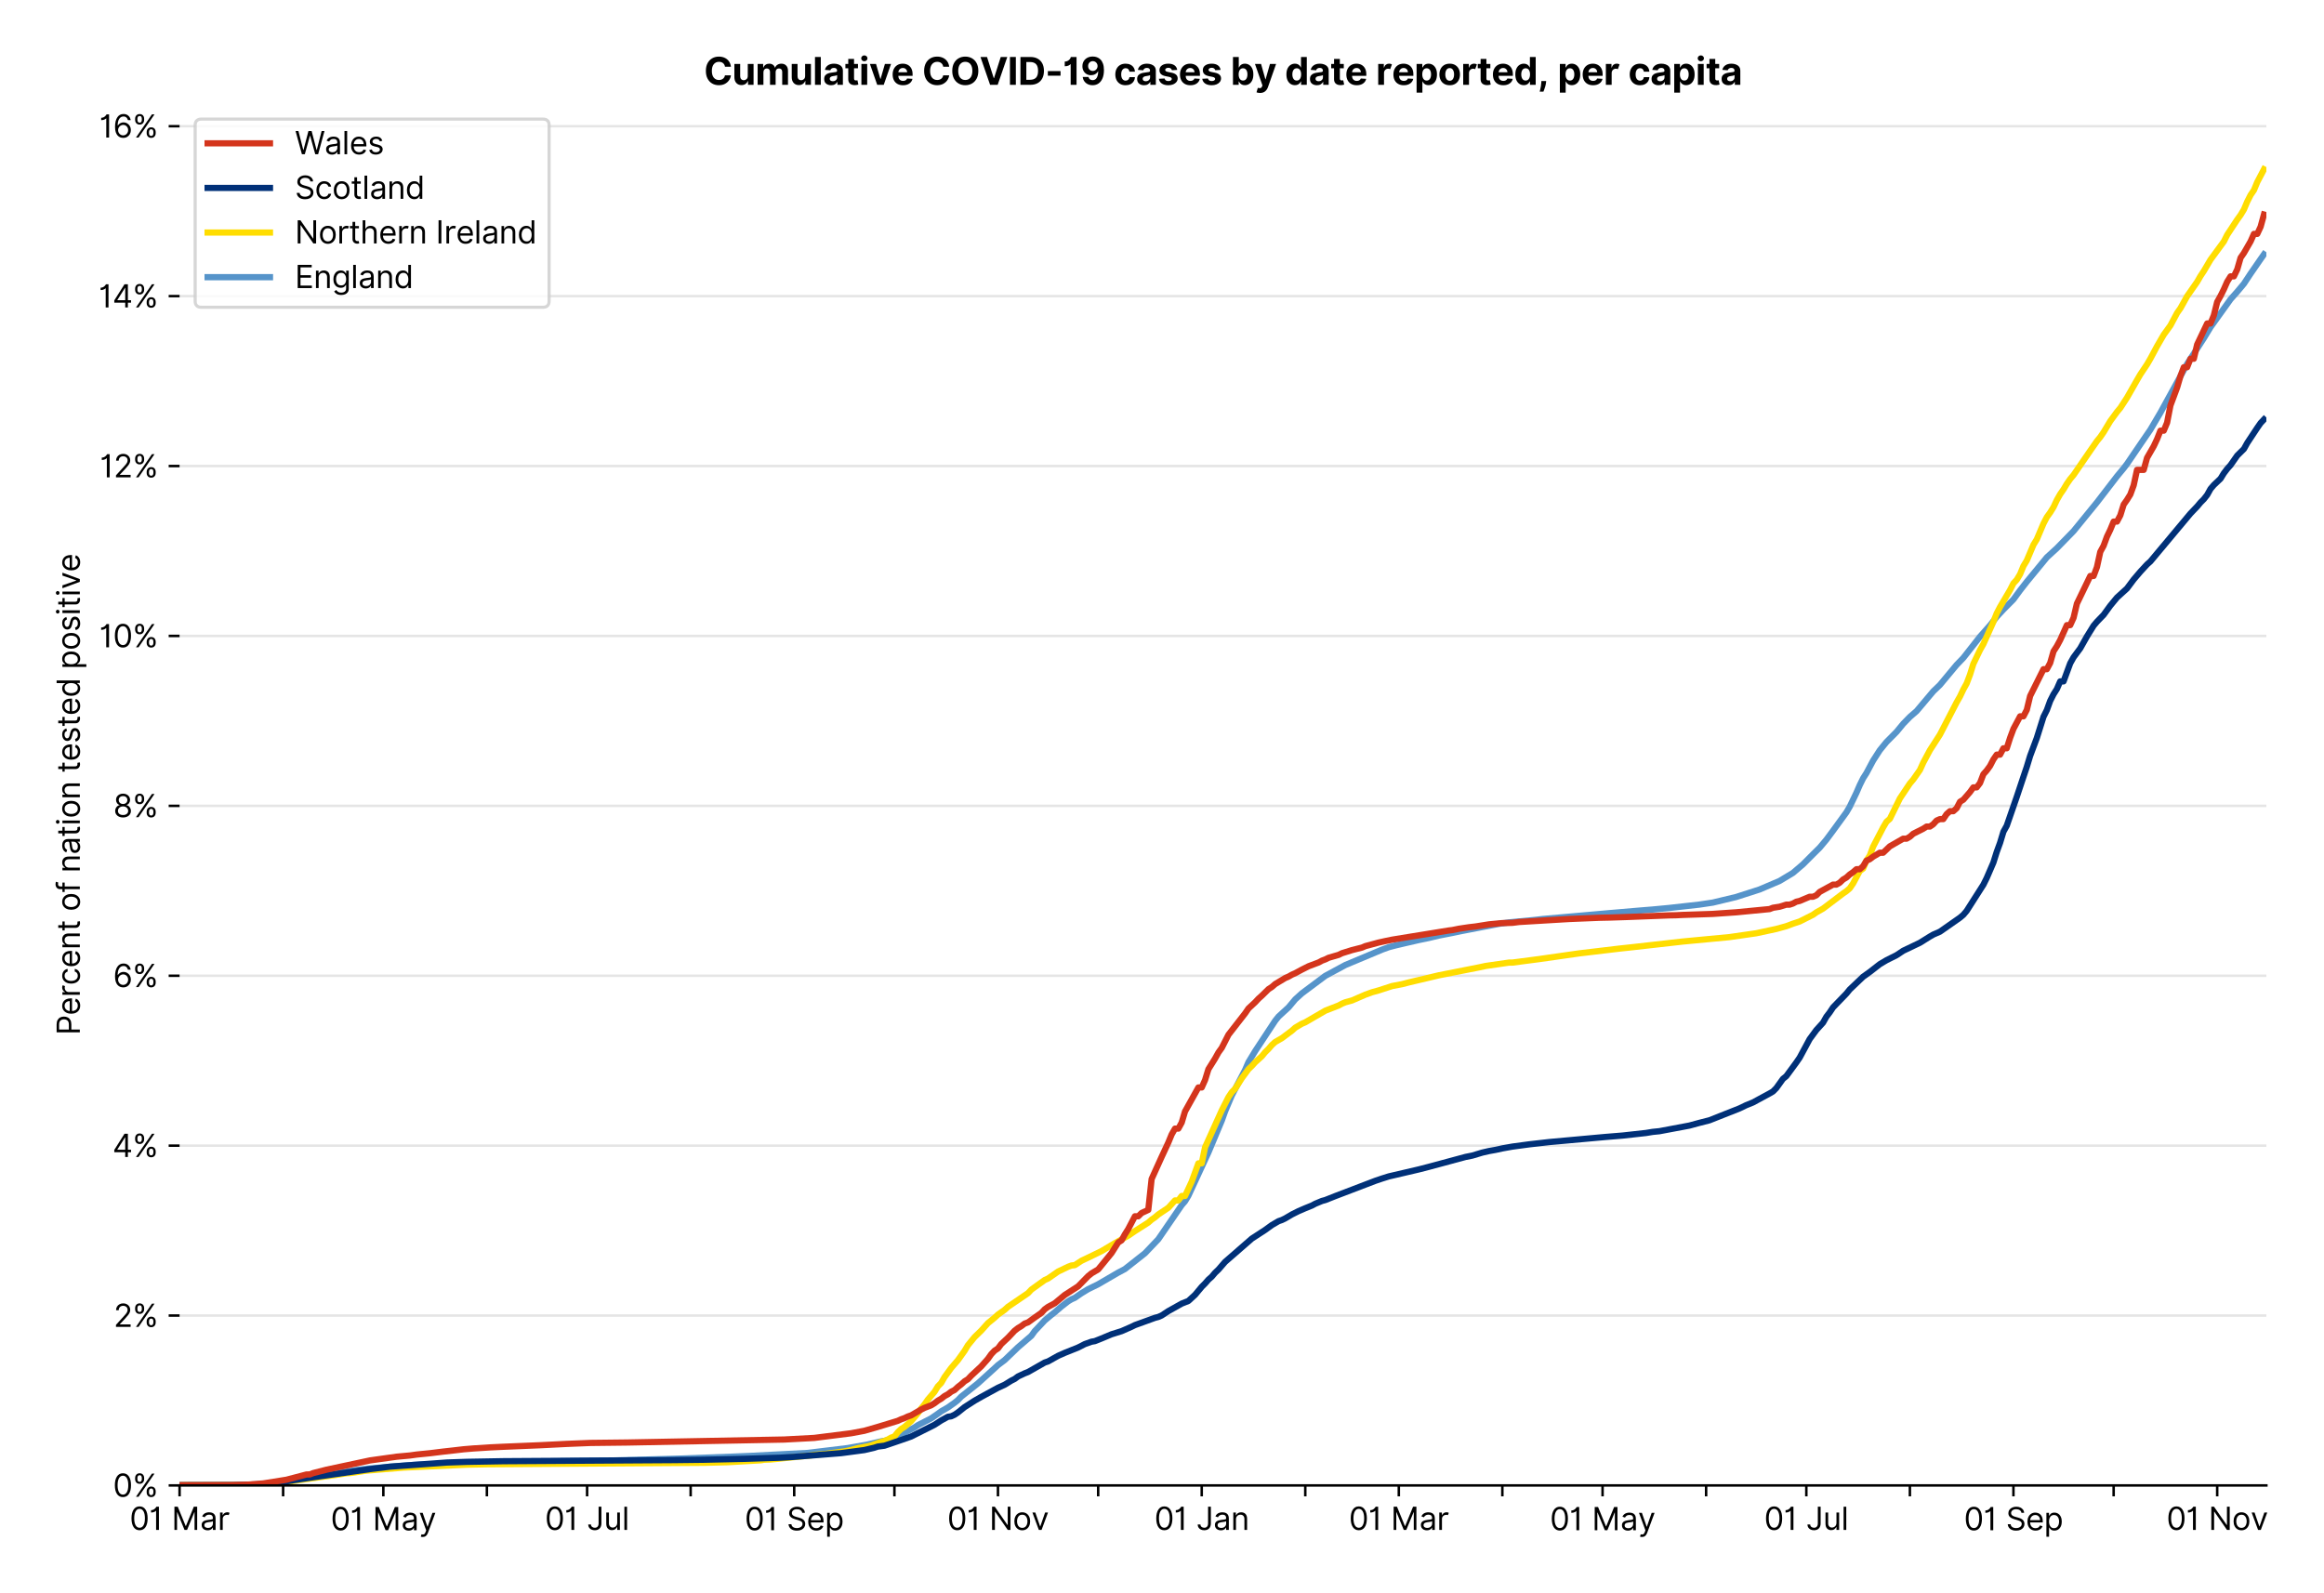 <?xml version="1.0" encoding="utf-8" standalone="no"?>
<!DOCTYPE svg PUBLIC "-//W3C//DTD SVG 1.1//EN"
  "http://www.w3.org/Graphics/SVG/1.1/DTD/svg11.dtd">
<svg version="1.1" viewBox="0 0 745.715 511.234" xmlns="http://www.w3.org/2000/svg" xmlns:xlink="http://www.w3.org/1999/xlink">
 <defs>
  <style type="text/css">*{stroke-linecap:butt;stroke-linejoin:round;}</style>
 </defs>
 <g id="figure_1">
  <g id="patch_1">
   <path d="M 0 511.234 
L 745.715 511.234 
L 745.715 0 
L 0 0 
z
" style="fill:#ffffff;"/>
  </g>
  <g id="axes_1">
   <g id="patch_2">
    <path d="M 57.622 476.745 
L 727.222 476.745 
L 727.222 33.225 
L 57.622 33.225 
z
" style="fill:#ffffff;"/>
   </g>
   <g id="matplotlib.axis_1">
    <g id="xtick_1">
     <g id="line2d_1">
      <defs>
       <path d="M 0 0 
L 0 3.5 
" id="mf37c7c9a78" style="stroke:#000000;stroke-width:0.8;"/>
      </defs>
      <g>
       <use style="stroke:#000000;stroke-width:0.8;" x="57.622" xlink:href="#mf37c7c9a78" y="476.745"/>
      </g>
     </g>
     <g id="text_1">
      <!-- 01 Mar -->
      <g transform="translate(41.585 491.018)scale(0.1 -0.1)">
       <defs>
        <path d="M 2000 -64 
Q 1230 -64 806 561 
Q 382 1186 382 2327 
Q 382 3459 809 4088 
Q 1236 4718 2000 4718 
Q 2764 4718 3191 4088 
Q 3618 3459 3618 2327 
Q 3618 1186 3194 561 
Q 2771 -64 2000 -64 
z
M 2000 436 
Q 2509 436 2791 927 
Q 3073 1418 3073 2327 
Q 3073 3234 2789 3730 
Q 2505 4227 2000 4227 
Q 1496 4227 1211 3730 
Q 927 3234 927 2327 
Q 927 1418 1210 927 
Q 1493 436 2000 436 
z
" id="Inter-Regular-30" transform="scale(0.016)"/>
        <path d="M 1973 4655 
L 1973 0 
L 1409 0 
L 1409 3836 
L 1373 3836 
Q 1341 3773 1209 3692 
Q 1077 3611 868 3551 
Q 659 3491 391 3491 
L 391 3964 
Q 661 3964 859 4061 
Q 1057 4159 1190 4291 
Q 1323 4423 1392 4529 
Q 1461 4636 1473 4655 
L 1973 4655 
z
" id="Inter-Regular-31" transform="scale(0.016)"/>
        <path id="Inter-Regular-20" transform="scale(0.016)"/>
        <path d="M 564 4655 
L 1236 4655 
L 2818 791 
L 2873 791 
L 4455 4655 
L 5127 4655 
L 5127 0 
L 4600 0 
L 4600 3536 
L 4555 3536 
L 3100 0 
L 2591 0 
L 1136 3536 
L 1091 3536 
L 1091 0 
L 564 0 
L 564 4655 
z
" id="Inter-Regular-4d" transform="scale(0.016)"/>
        <path d="M 1518 -82 
Q 1186 -82 916 44 
Q 646 170 486 410 
Q 327 650 327 991 
Q 327 1291 445 1478 
Q 564 1666 761 1773 
Q 959 1880 1199 1933 
Q 1439 1986 1682 2018 
Q 2000 2059 2199 2080 
Q 2398 2102 2490 2154 
Q 2582 2207 2582 2336 
L 2582 2355 
Q 2582 2691 2399 2877 
Q 2216 3064 1846 3064 
Q 1461 3064 1243 2895 
Q 1025 2727 936 2536 
L 427 2718 
Q 564 3036 792 3214 
Q 1021 3393 1292 3464 
Q 1564 3536 1827 3536 
Q 1996 3536 2215 3496 
Q 2434 3457 2640 3334 
Q 2846 3211 2982 2963 
Q 3118 2716 3118 2300 
L 3118 0 
L 2582 0 
L 2582 473 
L 2555 473 
Q 2500 359 2373 229 
Q 2246 100 2034 9 
Q 1823 -82 1518 -82 
z
M 1600 400 
Q 1918 400 2137 525 
Q 2357 650 2469 847 
Q 2582 1045 2582 1264 
L 2582 1755 
Q 2548 1714 2433 1681 
Q 2318 1648 2169 1624 
Q 2021 1600 1881 1583 
Q 1741 1566 1655 1555 
Q 1446 1527 1265 1467 
Q 1084 1407 974 1287 
Q 864 1168 864 964 
Q 864 684 1072 542 
Q 1280 400 1600 400 
z
" id="Inter-Regular-61" transform="scale(0.016)"/>
        <path d="M 491 0 
L 491 3491 
L 1009 3491 
L 1009 2964 
L 1046 2964 
Q 1139 3223 1389 3384 
Q 1639 3545 1955 3545 
Q 2100 3545 2209 3511 
Q 2318 3477 2400 3418 
L 2218 2964 
Q 2161 2993 2085 3010 
Q 2009 3027 1909 3027 
Q 1527 3027 1277 2794 
Q 1027 2561 1027 2209 
L 1027 0 
L 491 0 
z
" id="Inter-Regular-72" transform="scale(0.016)"/>
       </defs>
       <use xlink:href="#Inter-Regular-30"/>
       <use x="62.5" xlink:href="#Inter-Regular-31"/>
       <use x="106.676" xlink:href="#Inter-Regular-20"/>
       <use x="134.801" xlink:href="#Inter-Regular-4d"/>
       <use x="225.994" xlink:href="#Inter-Regular-61"/>
       <use x="282.386" xlink:href="#Inter-Regular-72"/>
      </g>
     </g>
    </g>
    <g id="xtick_2">
     <g id="line2d_2">
      <g>
       <use style="stroke:#000000;stroke-width:0.8;" x="90.849" xlink:href="#mf37c7c9a78" y="476.745"/>
      </g>
     </g>
    </g>
    <g id="xtick_3">
     <g id="line2d_3">
      <g>
       <use style="stroke:#000000;stroke-width:0.8;" x="123.004" xlink:href="#mf37c7c9a78" y="476.745"/>
      </g>
     </g>
     <g id="text_2">
      <!-- 01 May -->
      <g transform="translate(106.101 491.117)scale(0.1 -0.1)">
       <defs>
        <path d="M 818 -1355 
Q 682 -1355 575 -1333 
Q 468 -1311 427 -1291 
L 564 -818 
Q 857 -893 1053 -814 
Q 1250 -736 1391 -345 
L 1509 -18 
L 218 3491 
L 800 3491 
L 1764 709 
L 1800 709 
L 2764 3491 
L 3346 3491 
L 1846 -564 
Q 1550 -1355 818 -1355 
z
" id="Inter-Regular-79" transform="scale(0.016)"/>
       </defs>
       <use xlink:href="#Inter-Regular-30"/>
       <use x="62.5" xlink:href="#Inter-Regular-31"/>
       <use x="106.676" xlink:href="#Inter-Regular-20"/>
       <use x="134.801" xlink:href="#Inter-Regular-4d"/>
       <use x="225.994" xlink:href="#Inter-Regular-61"/>
       <use x="282.386" xlink:href="#Inter-Regular-79"/>
      </g>
     </g>
    </g>
    <g id="xtick_4">
     <g id="line2d_4">
      <g>
       <use style="stroke:#000000;stroke-width:0.8;" x="156.231" xlink:href="#mf37c7c9a78" y="476.745"/>
      </g>
     </g>
    </g>
    <g id="xtick_5">
     <g id="line2d_5">
      <g>
       <use style="stroke:#000000;stroke-width:0.8;" x="188.386" xlink:href="#mf37c7c9a78" y="476.745"/>
      </g>
     </g>
     <g id="text_3">
      <!-- 01 Jul -->
      <g transform="translate(174.843 491.018)scale(0.1 -0.1)">
       <defs>
        <path d="M 2346 4655 
L 2909 4655 
L 2909 1327 
Q 2909 657 2549 296 
Q 2189 -64 1582 -64 
Q 1200 -64 902 76 
Q 605 216 434 475 
Q 264 734 264 1091 
L 818 1091 
Q 818 795 1034 615 
Q 1250 436 1582 436 
Q 1948 436 2147 664 
Q 2346 893 2346 1327 
L 2346 4655 
z
" id="Inter-Regular-4a" transform="scale(0.016)"/>
        <path d="M 2691 1427 
L 2691 3491 
L 3227 3491 
L 3227 0 
L 2691 0 
L 2691 591 
L 2655 591 
Q 2532 325 2273 140 
Q 2014 -45 1618 -45 
Q 1127 -45 809 280 
Q 491 605 491 1273 
L 491 3491 
L 1027 3491 
L 1027 1309 
Q 1027 927 1242 700 
Q 1457 473 1791 473 
Q 1991 473 2199 575 
Q 2407 677 2549 888 
Q 2691 1100 2691 1427 
z
" id="Inter-Regular-75" transform="scale(0.016)"/>
        <path d="M 1027 4655 
L 1027 0 
L 491 0 
L 491 4655 
L 1027 4655 
z
" id="Inter-Regular-6c" transform="scale(0.016)"/>
       </defs>
       <use xlink:href="#Inter-Regular-30"/>
       <use x="62.5" xlink:href="#Inter-Regular-31"/>
       <use x="106.676" xlink:href="#Inter-Regular-20"/>
       <use x="134.801" xlink:href="#Inter-Regular-4a"/>
       <use x="189.063" xlink:href="#Inter-Regular-75"/>
       <use x="247.159" xlink:href="#Inter-Regular-6c"/>
      </g>
     </g>
    </g>
    <g id="xtick_6">
     <g id="line2d_6">
      <g>
       <use style="stroke:#000000;stroke-width:0.8;" x="221.613" xlink:href="#mf37c7c9a78" y="476.745"/>
      </g>
     </g>
    </g>
    <g id="xtick_7">
     <g id="line2d_7">
      <g>
       <use style="stroke:#000000;stroke-width:0.8;" x="254.84" xlink:href="#mf37c7c9a78" y="476.745"/>
      </g>
     </g>
     <g id="text_4">
      <!-- 01 Sep -->
      <g transform="translate(238.953 491.117)scale(0.1 -0.1)">
       <defs>
        <path d="M 3109 3491 
Q 3068 3836 2777 4027 
Q 2486 4218 2064 4218 
Q 1600 4218 1318 3999 
Q 1036 3780 1036 3445 
Q 1036 3195 1189 3042 
Q 1343 2889 1553 2803 
Q 1764 2718 1936 2673 
L 2409 2545 
Q 2591 2498 2815 2414 
Q 3039 2330 3244 2185 
Q 3450 2041 3584 1816 
Q 3718 1591 3718 1264 
Q 3718 886 3521 581 
Q 3325 277 2949 97 
Q 2573 -82 2036 -82 
Q 1286 -82 845 272 
Q 405 627 364 1200 
L 946 1200 
Q 968 936 1124 764 
Q 1280 593 1519 510 
Q 1759 427 2036 427 
Q 2359 427 2616 533 
Q 2873 639 3023 828 
Q 3173 1018 3173 1273 
Q 3173 1505 3043 1650 
Q 2914 1795 2702 1886 
Q 2491 1977 2246 2045 
L 1673 2209 
Q 1127 2366 809 2657 
Q 491 2948 491 3418 
Q 491 3809 703 4101 
Q 916 4393 1276 4555 
Q 1636 4718 2082 4718 
Q 2532 4718 2882 4558 
Q 3232 4398 3437 4120 
Q 3643 3843 3655 3491 
L 3109 3491 
z
" id="Inter-Regular-53" transform="scale(0.016)"/>
        <path d="M 1955 -73 
Q 1450 -73 1085 151 
Q 721 375 524 778 
Q 327 1182 327 1718 
Q 327 2255 524 2665 
Q 721 3075 1074 3305 
Q 1427 3536 1900 3536 
Q 2173 3536 2439 3445 
Q 2705 3355 2923 3151 
Q 3141 2948 3270 2614 
Q 3400 2280 3400 1791 
L 3400 1564 
L 866 1564 
Q 884 1005 1183 707 
Q 1482 409 1955 409 
Q 2271 409 2498 545 
Q 2725 682 2827 955 
L 3346 809 
Q 3223 414 2854 170 
Q 2486 -73 1955 -73 
z
M 866 2027 
L 2855 2027 
Q 2855 2470 2595 2762 
Q 2336 3055 1900 3055 
Q 1593 3055 1368 2911 
Q 1143 2768 1013 2533 
Q 884 2298 866 2027 
z
" id="Inter-Regular-65" transform="scale(0.016)"/>
        <path d="M 491 -1309 
L 491 3491 
L 1009 3491 
L 1009 2936 
L 1073 2936 
Q 1132 3027 1237 3169 
Q 1343 3311 1542 3423 
Q 1741 3536 2082 3536 
Q 2523 3536 2859 3315 
Q 3196 3095 3384 2690 
Q 3573 2286 3573 1736 
Q 3573 1182 3384 776 
Q 3196 370 2861 148 
Q 2527 -73 2091 -73 
Q 1755 -73 1552 39 
Q 1350 152 1241 296 
Q 1132 441 1073 536 
L 1027 536 
L 1027 -1309 
L 491 -1309 
z
M 1018 1745 
Q 1018 1152 1276 780 
Q 1534 409 2018 409 
Q 2355 409 2581 587 
Q 2807 766 2921 1069 
Q 3036 1373 3036 1745 
Q 3036 2114 2923 2410 
Q 2811 2707 2585 2881 
Q 2359 3055 2018 3055 
Q 1527 3055 1272 2693 
Q 1018 2332 1018 1745 
z
" id="Inter-Regular-70" transform="scale(0.016)"/>
       </defs>
       <use xlink:href="#Inter-Regular-30"/>
       <use x="62.5" xlink:href="#Inter-Regular-31"/>
       <use x="106.676" xlink:href="#Inter-Regular-20"/>
       <use x="134.801" xlink:href="#Inter-Regular-53"/>
       <use x="198.58" xlink:href="#Inter-Regular-65"/>
       <use x="256.818" xlink:href="#Inter-Regular-70"/>
      </g>
     </g>
    </g>
    <g id="xtick_8">
     <g id="line2d_8">
      <g>
       <use style="stroke:#000000;stroke-width:0.8;" x="286.996" xlink:href="#mf37c7c9a78" y="476.745"/>
      </g>
     </g>
    </g>
    <g id="xtick_9">
     <g id="line2d_9">
      <g>
       <use style="stroke:#000000;stroke-width:0.8;" x="320.223" xlink:href="#mf37c7c9a78" y="476.745"/>
      </g>
     </g>
     <g id="text_5">
      <!-- 01 Nov -->
      <g transform="translate(303.951 491.018)scale(0.1 -0.1)">
       <defs>
        <path d="M 4255 4655 
L 4255 0 
L 3709 0 
L 1173 3655 
L 1127 3655 
L 1127 0 
L 564 0 
L 564 4655 
L 1109 4655 
L 3655 991 
L 3700 991 
L 3700 4655 
L 4255 4655 
z
" id="Inter-Regular-4e" transform="scale(0.016)"/>
        <path d="M 1909 -73 
Q 1436 -73 1080 152 
Q 725 377 526 781 
Q 327 1186 327 1727 
Q 327 2273 526 2679 
Q 725 3086 1080 3311 
Q 1436 3536 1909 3536 
Q 2382 3536 2737 3311 
Q 3093 3086 3292 2679 
Q 3491 2273 3491 1727 
Q 3491 1186 3292 781 
Q 3093 377 2737 152 
Q 2382 -73 1909 -73 
z
M 1909 409 
Q 2268 409 2500 593 
Q 2732 777 2843 1077 
Q 2955 1377 2955 1727 
Q 2955 2077 2843 2379 
Q 2732 2682 2500 2868 
Q 2268 3055 1909 3055 
Q 1550 3055 1318 2868 
Q 1086 2682 975 2379 
Q 864 2077 864 1727 
Q 864 1377 975 1077 
Q 1086 777 1318 593 
Q 1550 409 1909 409 
z
" id="Inter-Regular-6f" transform="scale(0.016)"/>
        <path d="M 3346 3491 
L 2055 0 
L 1509 0 
L 218 3491 
L 800 3491 
L 1764 709 
L 1800 709 
L 2764 3491 
L 3346 3491 
z
" id="Inter-Regular-76" transform="scale(0.016)"/>
       </defs>
       <use xlink:href="#Inter-Regular-30"/>
       <use x="62.5" xlink:href="#Inter-Regular-31"/>
       <use x="106.676" xlink:href="#Inter-Regular-20"/>
       <use x="134.801" xlink:href="#Inter-Regular-4e"/>
       <use x="210.085" xlink:href="#Inter-Regular-6f"/>
       <use x="269.744" xlink:href="#Inter-Regular-76"/>
      </g>
     </g>
    </g>
    <g id="xtick_10">
     <g id="line2d_10">
      <g>
       <use style="stroke:#000000;stroke-width:0.8;" x="352.378" xlink:href="#mf37c7c9a78" y="476.745"/>
      </g>
     </g>
    </g>
    <g id="xtick_11">
     <g id="line2d_11">
      <g>
       <use style="stroke:#000000;stroke-width:0.8;" x="385.605" xlink:href="#mf37c7c9a78" y="476.745"/>
      </g>
     </g>
     <g id="text_6">
      <!-- 01 Jan -->
      <g transform="translate(370.406 491.018)scale(0.1 -0.1)">
       <defs>
        <path d="M 1027 2100 
L 1027 0 
L 491 0 
L 491 3491 
L 1009 3491 
L 1009 2945 
L 1055 2945 
Q 1177 3211 1427 3373 
Q 1677 3536 2073 3536 
Q 2602 3536 2928 3211 
Q 3255 2886 3255 2218 
L 3255 0 
L 2718 0 
L 2718 2182 
Q 2718 2593 2504 2824 
Q 2291 3055 1918 3055 
Q 1534 3055 1280 2806 
Q 1027 2557 1027 2100 
z
" id="Inter-Regular-6e" transform="scale(0.016)"/>
       </defs>
       <use xlink:href="#Inter-Regular-30"/>
       <use x="62.5" xlink:href="#Inter-Regular-31"/>
       <use x="106.676" xlink:href="#Inter-Regular-20"/>
       <use x="134.801" xlink:href="#Inter-Regular-4a"/>
       <use x="189.063" xlink:href="#Inter-Regular-61"/>
       <use x="245.455" xlink:href="#Inter-Regular-6e"/>
      </g>
     </g>
    </g>
    <g id="xtick_12">
     <g id="line2d_12">
      <g>
       <use style="stroke:#000000;stroke-width:0.8;" x="418.832" xlink:href="#mf37c7c9a78" y="476.745"/>
      </g>
     </g>
    </g>
    <g id="xtick_13">
     <g id="line2d_13">
      <g>
       <use style="stroke:#000000;stroke-width:0.8;" x="448.843" xlink:href="#mf37c7c9a78" y="476.745"/>
      </g>
     </g>
     <g id="text_7">
      <!-- 01 Mar -->
      <g transform="translate(432.807 491.018)scale(0.1 -0.1)">
       <use xlink:href="#Inter-Regular-30"/>
       <use x="62.5" xlink:href="#Inter-Regular-31"/>
       <use x="106.676" xlink:href="#Inter-Regular-20"/>
       <use x="134.801" xlink:href="#Inter-Regular-4d"/>
       <use x="225.994" xlink:href="#Inter-Regular-61"/>
       <use x="282.386" xlink:href="#Inter-Regular-72"/>
      </g>
     </g>
    </g>
    <g id="xtick_14">
     <g id="line2d_14">
      <g>
       <use style="stroke:#000000;stroke-width:0.8;" x="482.07" xlink:href="#mf37c7c9a78" y="476.745"/>
      </g>
     </g>
    </g>
    <g id="xtick_15">
     <g id="line2d_15">
      <g>
       <use style="stroke:#000000;stroke-width:0.8;" x="514.225" xlink:href="#mf37c7c9a78" y="476.745"/>
      </g>
     </g>
     <g id="text_8">
      <!-- 01 May -->
      <g transform="translate(497.322 491.117)scale(0.1 -0.1)">
       <use xlink:href="#Inter-Regular-30"/>
       <use x="62.5" xlink:href="#Inter-Regular-31"/>
       <use x="106.676" xlink:href="#Inter-Regular-20"/>
       <use x="134.801" xlink:href="#Inter-Regular-4d"/>
       <use x="225.994" xlink:href="#Inter-Regular-61"/>
       <use x="282.386" xlink:href="#Inter-Regular-79"/>
      </g>
     </g>
    </g>
    <g id="xtick_16">
     <g id="line2d_16">
      <g>
       <use style="stroke:#000000;stroke-width:0.8;" x="547.452" xlink:href="#mf37c7c9a78" y="476.745"/>
      </g>
     </g>
    </g>
    <g id="xtick_17">
     <g id="line2d_17">
      <g>
       <use style="stroke:#000000;stroke-width:0.8;" x="579.608" xlink:href="#mf37c7c9a78" y="476.745"/>
      </g>
     </g>
     <g id="text_9">
      <!-- 01 Jul -->
      <g transform="translate(566.064 491.018)scale(0.1 -0.1)">
       <use xlink:href="#Inter-Regular-30"/>
       <use x="62.5" xlink:href="#Inter-Regular-31"/>
       <use x="106.676" xlink:href="#Inter-Regular-20"/>
       <use x="134.801" xlink:href="#Inter-Regular-4a"/>
       <use x="189.063" xlink:href="#Inter-Regular-75"/>
       <use x="247.159" xlink:href="#Inter-Regular-6c"/>
      </g>
     </g>
    </g>
    <g id="xtick_18">
     <g id="line2d_18">
      <g>
       <use style="stroke:#000000;stroke-width:0.8;" x="612.835" xlink:href="#mf37c7c9a78" y="476.745"/>
      </g>
     </g>
    </g>
    <g id="xtick_19">
     <g id="line2d_19">
      <g>
       <use style="stroke:#000000;stroke-width:0.8;" x="646.062" xlink:href="#mf37c7c9a78" y="476.745"/>
      </g>
     </g>
     <g id="text_10">
      <!-- 01 Sep -->
      <g transform="translate(630.174 491.117)scale(0.1 -0.1)">
       <use xlink:href="#Inter-Regular-30"/>
       <use x="62.5" xlink:href="#Inter-Regular-31"/>
       <use x="106.676" xlink:href="#Inter-Regular-20"/>
       <use x="134.801" xlink:href="#Inter-Regular-53"/>
       <use x="198.58" xlink:href="#Inter-Regular-65"/>
       <use x="256.818" xlink:href="#Inter-Regular-70"/>
      </g>
     </g>
    </g>
    <g id="xtick_20">
     <g id="line2d_20">
      <g>
       <use style="stroke:#000000;stroke-width:0.8;" x="678.217" xlink:href="#mf37c7c9a78" y="476.745"/>
      </g>
     </g>
    </g>
    <g id="xtick_21">
     <g id="line2d_21">
      <g>
       <use style="stroke:#000000;stroke-width:0.8;" x="711.444" xlink:href="#mf37c7c9a78" y="476.745"/>
      </g>
     </g>
     <g id="text_11">
      <!-- 01 Nov -->
      <g transform="translate(695.173 491.018)scale(0.1 -0.1)">
       <use xlink:href="#Inter-Regular-30"/>
       <use x="62.5" xlink:href="#Inter-Regular-31"/>
       <use x="106.676" xlink:href="#Inter-Regular-20"/>
       <use x="134.801" xlink:href="#Inter-Regular-4e"/>
       <use x="210.085" xlink:href="#Inter-Regular-6f"/>
       <use x="269.744" xlink:href="#Inter-Regular-76"/>
      </g>
     </g>
    </g>
   </g>
   <g id="matplotlib.axis_2">
    <g id="ytick_1">
     <g id="line2d_22">
      <path clip-path="url(#p43643a5d6f)" d="M 57.622 476.745 
L 727.222 476.745 
" style="fill:none;stroke:#e5e5e5;stroke-linecap:square;stroke-width:0.8;"/>
     </g>
     <g id="line2d_23">
      <defs>
       <path d="M 0 0 
L -3.5 0 
" id="m3038f17c1f" style="stroke:#000000;stroke-width:0.8;"/>
      </defs>
      <g>
       <use style="stroke:#000000;stroke-width:0.8;" x="57.622" xlink:href="#m3038f17c1f" y="476.745"/>
      </g>
     </g>
     <g id="text_12">
      <!-- 0% -->
      <g transform="translate(36.247 480.382)scale(0.1 -0.1)">
       <defs>
        <path d="M 2855 873 
L 2855 1118 
Q 2855 1373 2960 1585 
Q 3066 1798 3269 1926 
Q 3473 2055 3764 2055 
Q 4059 2055 4259 1926 
Q 4459 1798 4561 1585 
Q 4664 1373 4664 1118 
L 4664 873 
Q 4664 618 4560 405 
Q 4457 193 4256 64 
Q 4055 -64 3764 -64 
Q 3468 -64 3266 64 
Q 3064 193 2959 405 
Q 2855 618 2855 873 
z
M 536 3536 
L 536 3782 
Q 536 4036 642 4248 
Q 748 4461 951 4589 
Q 1155 4718 1446 4718 
Q 1741 4718 1941 4589 
Q 2141 4461 2243 4248 
Q 2346 4036 2346 3782 
L 2346 3536 
Q 2346 3282 2242 3069 
Q 2139 2857 1937 2728 
Q 1736 2600 1446 2600 
Q 1150 2600 948 2728 
Q 746 2857 641 3069 
Q 536 3282 536 3536 
z
M 709 0 
L 3909 4655 
L 4427 4655 
L 1227 0 
L 709 0 
z
M 3318 1118 
L 3318 873 
Q 3318 661 3418 494 
Q 3518 327 3764 327 
Q 4002 327 4101 494 
Q 4200 661 4200 873 
L 4200 1118 
Q 4200 1330 4104 1497 
Q 4009 1664 3764 1664 
Q 3525 1664 3421 1497 
Q 3318 1330 3318 1118 
z
M 1000 3782 
L 1000 3536 
Q 1000 3325 1100 3158 
Q 1200 2991 1446 2991 
Q 1684 2991 1783 3158 
Q 1882 3325 1882 3536 
L 1882 3782 
Q 1882 3993 1786 4160 
Q 1691 4327 1446 4327 
Q 1207 4327 1103 4160 
Q 1000 3993 1000 3782 
z
" id="Inter-Regular-25" transform="scale(0.016)"/>
       </defs>
       <use xlink:href="#Inter-Regular-30"/>
       <use x="62.5" xlink:href="#Inter-Regular-25"/>
      </g>
     </g>
    </g>
    <g id="ytick_2">
     <g id="line2d_24">
      <path clip-path="url(#p43643a5d6f)" d="M 57.622 422.216 
L 727.222 422.216 
" style="fill:none;stroke:#e5e5e5;stroke-linecap:square;stroke-width:0.8;"/>
     </g>
     <g id="line2d_25">
      <g>
       <use style="stroke:#000000;stroke-width:0.8;" x="57.622" xlink:href="#m3038f17c1f" y="422.216"/>
      </g>
     </g>
     <g id="text_13">
      <!-- 2% -->
      <g transform="translate(36.445 425.853)scale(0.1 -0.1)">
       <defs>
        <path d="M 482 0 
L 482 409 
L 2018 2091 
Q 2289 2386 2464 2605 
Q 2639 2825 2724 3019 
Q 2809 3214 2809 3427 
Q 2809 3795 2553 4011 
Q 2298 4227 1918 4227 
Q 1514 4227 1275 3985 
Q 1036 3743 1036 3345 
L 500 3345 
Q 500 3755 688 4064 
Q 877 4373 1203 4545 
Q 1530 4718 1936 4718 
Q 2346 4718 2661 4545 
Q 2977 4373 3156 4079 
Q 3336 3786 3336 3427 
Q 3336 3170 3244 2926 
Q 3152 2682 2926 2383 
Q 2700 2084 2300 1655 
L 1255 536 
L 1255 500 
L 3418 500 
L 3418 0 
L 482 0 
z
" id="Inter-Regular-32" transform="scale(0.016)"/>
       </defs>
       <use xlink:href="#Inter-Regular-32"/>
       <use x="60.511" xlink:href="#Inter-Regular-25"/>
      </g>
     </g>
    </g>
    <g id="ytick_3">
     <g id="line2d_26">
      <path clip-path="url(#p43643a5d6f)" d="M 57.622 367.687 
L 727.222 367.687 
" style="fill:none;stroke:#e5e5e5;stroke-linecap:square;stroke-width:0.8;"/>
     </g>
     <g id="line2d_27">
      <g>
       <use style="stroke:#000000;stroke-width:0.8;" x="57.622" xlink:href="#m3038f17c1f" y="367.687"/>
      </g>
     </g>
     <g id="text_14">
      <!-- 4% -->
      <g transform="translate(36.077 371.323)scale(0.1 -0.1)">
       <defs>
        <path d="M 373 955 
L 373 1418 
L 2418 4655 
L 3100 4655 
L 3100 1455 
L 3736 1455 
L 3736 955 
L 3100 955 
L 3100 0 
L 2564 0 
L 2564 955 
L 373 955 
z
M 2564 1455 
L 2564 3936 
L 2527 3936 
L 982 1491 
L 982 1455 
L 2564 1455 
z
" id="Inter-Regular-34" transform="scale(0.016)"/>
       </defs>
       <use xlink:href="#Inter-Regular-34"/>
       <use x="64.205" xlink:href="#Inter-Regular-25"/>
      </g>
     </g>
    </g>
    <g id="ytick_4">
     <g id="line2d_28">
      <path clip-path="url(#p43643a5d6f)" d="M 57.622 313.158 
L 727.222 313.158 
" style="fill:none;stroke:#e5e5e5;stroke-linecap:square;stroke-width:0.8;"/>
     </g>
     <g id="line2d_29">
      <g>
       <use style="stroke:#000000;stroke-width:0.8;" x="57.622" xlink:href="#m3038f17c1f" y="313.158"/>
      </g>
     </g>
     <g id="text_15">
      <!-- 6% -->
      <g transform="translate(36.261 316.794)scale(0.1 -0.1)">
       <defs>
        <path d="M 2027 -64 
Q 1741 -59 1454 45 
Q 1168 150 932 399 
Q 696 648 552 1074 
Q 409 1500 409 2145 
Q 409 3386 861 4056 
Q 1314 4727 2100 4727 
Q 2686 4727 3073 4384 
Q 3461 4041 3546 3491 
L 2991 3491 
Q 2914 3811 2691 4019 
Q 2468 4227 2100 4227 
Q 1559 4227 1249 3755 
Q 939 3284 936 2427 
L 973 2427 
Q 1164 2716 1461 2880 
Q 1759 3045 2118 3045 
Q 2518 3045 2850 2846 
Q 3182 2648 3382 2299 
Q 3582 1950 3582 1500 
Q 3582 1068 3389 710 
Q 3196 352 2847 142 
Q 2498 -68 2027 -64 
z
M 2027 436 
Q 2314 436 2542 579 
Q 2771 723 2903 964 
Q 3036 1205 3036 1500 
Q 3036 1789 2908 2026 
Q 2780 2264 2556 2404 
Q 2332 2545 2046 2545 
Q 1757 2545 1525 2397 
Q 1293 2250 1157 2010 
Q 1021 1770 1018 1491 
Q 1018 1214 1149 973 
Q 1280 732 1508 584 
Q 1736 436 2027 436 
z
" id="Inter-Regular-36" transform="scale(0.016)"/>
       </defs>
       <use xlink:href="#Inter-Regular-36"/>
       <use x="62.358" xlink:href="#Inter-Regular-25"/>
      </g>
     </g>
    </g>
    <g id="ytick_5">
     <g id="line2d_30">
      <path clip-path="url(#p43643a5d6f)" d="M 57.622 258.629 
L 727.222 258.629 
" style="fill:none;stroke:#e5e5e5;stroke-linecap:square;stroke-width:0.8;"/>
     </g>
     <g id="line2d_31">
      <g>
       <use style="stroke:#000000;stroke-width:0.8;" x="57.622" xlink:href="#m3038f17c1f" y="258.629"/>
      </g>
     </g>
     <g id="text_16">
      <!-- 8% -->
      <g transform="translate(36.331 262.265)scale(0.1 -0.1)">
       <defs>
        <path d="M 1973 -64 
Q 1505 -64 1147 103 
Q 789 270 589 564 
Q 389 859 391 1236 
Q 389 1532 507 1783 
Q 625 2034 830 2203 
Q 1036 2373 1291 2418 
L 1291 2445 
Q 957 2532 759 2821 
Q 561 3111 564 3482 
Q 561 3836 743 4115 
Q 925 4395 1244 4556 
Q 1564 4718 1973 4718 
Q 2377 4718 2695 4556 
Q 3014 4395 3197 4115 
Q 3380 3836 3382 3482 
Q 3380 3111 3181 2821 
Q 2982 2532 2655 2445 
L 2655 2418 
Q 2907 2373 3109 2203 
Q 3311 2034 3431 1783 
Q 3552 1532 3555 1236 
Q 3552 859 3351 564 
Q 3150 270 2794 103 
Q 2439 -64 1973 -64 
z
M 1973 436 
Q 2446 436 2722 662 
Q 2998 889 3000 1264 
Q 2998 1527 2864 1729 
Q 2730 1932 2499 2048 
Q 2268 2164 1973 2164 
Q 1675 2164 1442 2048 
Q 1209 1932 1076 1729 
Q 943 1527 946 1264 
Q 943 889 1218 662 
Q 1493 436 1973 436 
z
M 1973 2645 
Q 2348 2645 2591 2864 
Q 2834 3084 2836 3445 
Q 2834 3800 2596 4013 
Q 2359 4227 1973 4227 
Q 1582 4227 1344 4013 
Q 1107 3800 1109 3445 
Q 1107 3084 1349 2864 
Q 1591 2645 1973 2645 
z
" id="Inter-Regular-38" transform="scale(0.016)"/>
       </defs>
       <use xlink:href="#Inter-Regular-38"/>
       <use x="61.648" xlink:href="#Inter-Regular-25"/>
      </g>
     </g>
    </g>
    <g id="ytick_6">
     <g id="line2d_32">
      <path clip-path="url(#p43643a5d6f)" d="M 57.622 204.099 
L 727.222 204.099 
" style="fill:none;stroke:#e5e5e5;stroke-linecap:square;stroke-width:0.8;"/>
     </g>
     <g id="line2d_33">
      <g>
       <use style="stroke:#000000;stroke-width:0.8;" x="57.622" xlink:href="#m3038f17c1f" y="204.099"/>
      </g>
     </g>
     <g id="text_17">
      <!-- 10% -->
      <g transform="translate(31.83 207.736)scale(0.1 -0.1)">
       <use xlink:href="#Inter-Regular-31"/>
       <use x="44.176" xlink:href="#Inter-Regular-30"/>
       <use x="106.676" xlink:href="#Inter-Regular-25"/>
      </g>
     </g>
    </g>
    <g id="ytick_7">
     <g id="line2d_34">
      <path clip-path="url(#p43643a5d6f)" d="M 57.622 149.57 
L 727.222 149.57 
" style="fill:none;stroke:#e5e5e5;stroke-linecap:square;stroke-width:0.8;"/>
     </g>
     <g id="line2d_35">
      <g>
       <use style="stroke:#000000;stroke-width:0.8;" x="57.622" xlink:href="#m3038f17c1f" y="149.57"/>
      </g>
     </g>
     <g id="text_18">
      <!-- 12% -->
      <g transform="translate(32.028 153.207)scale(0.1 -0.1)">
       <use xlink:href="#Inter-Regular-31"/>
       <use x="44.176" xlink:href="#Inter-Regular-32"/>
       <use x="104.688" xlink:href="#Inter-Regular-25"/>
      </g>
     </g>
    </g>
    <g id="ytick_8">
     <g id="line2d_36">
      <path clip-path="url(#p43643a5d6f)" d="M 57.622 95.041 
L 727.222 95.041 
" style="fill:none;stroke:#e5e5e5;stroke-linecap:square;stroke-width:0.8;"/>
     </g>
     <g id="line2d_37">
      <g>
       <use style="stroke:#000000;stroke-width:0.8;" x="57.622" xlink:href="#m3038f17c1f" y="95.041"/>
      </g>
     </g>
     <g id="text_19">
      <!-- 14% -->
      <g transform="translate(31.659 98.678)scale(0.1 -0.1)">
       <use xlink:href="#Inter-Regular-31"/>
       <use x="44.176" xlink:href="#Inter-Regular-34"/>
       <use x="108.381" xlink:href="#Inter-Regular-25"/>
      </g>
     </g>
    </g>
    <g id="ytick_9">
     <g id="line2d_38">
      <path clip-path="url(#p43643a5d6f)" d="M 57.622 40.512 
L 727.222 40.512 
" style="fill:none;stroke:#e5e5e5;stroke-linecap:square;stroke-width:0.8;"/>
     </g>
     <g id="line2d_39">
      <g>
       <use style="stroke:#000000;stroke-width:0.8;" x="57.622" xlink:href="#m3038f17c1f" y="40.512"/>
      </g>
     </g>
     <g id="text_20">
      <!-- 16% -->
      <g transform="translate(31.844 44.149)scale(0.1 -0.1)">
       <use xlink:href="#Inter-Regular-31"/>
       <use x="44.176" xlink:href="#Inter-Regular-36"/>
       <use x="106.534" xlink:href="#Inter-Regular-25"/>
      </g>
     </g>
    </g>
    <g id="text_21">
     <!-- Percent of nation tested positive -->
     <g transform="translate(25.614 332.215)rotate(-90)scale(0.1 -0.1)">
      <defs>
       <path d="M 564 0 
L 564 4655 
L 2136 4655 
Q 2684 4655 3033 4458 
Q 3382 4261 3550 3927 
Q 3718 3593 3718 3182 
Q 3718 2770 3551 2434 
Q 3384 2098 3036 1899 
Q 2689 1700 2146 1700 
L 1127 1700 
L 1127 0 
L 564 0 
z
M 1127 2200 
L 2127 2200 
Q 2689 2200 2926 2482 
Q 3164 2764 3164 3182 
Q 3164 3602 2925 3878 
Q 2686 4155 2118 4155 
L 1127 4155 
L 1127 2200 
z
" id="Inter-Regular-50" transform="scale(0.016)"/>
       <path d="M 1909 -73 
Q 1418 -73 1063 159 
Q 709 391 518 798 
Q 327 1205 327 1727 
Q 327 2259 524 2667 
Q 721 3075 1074 3305 
Q 1427 3536 1900 3536 
Q 2268 3536 2563 3400 
Q 2859 3264 3047 3018 
Q 3236 2773 3282 2445 
L 2746 2445 
Q 2684 2684 2474 2869 
Q 2264 3055 1909 3055 
Q 1439 3055 1151 2697 
Q 864 2339 864 1745 
Q 864 1139 1148 774 
Q 1432 409 1909 409 
Q 2223 409 2447 570 
Q 2671 732 2746 1018 
L 3282 1018 
Q 3236 709 3058 462 
Q 2880 216 2588 71 
Q 2296 -73 1909 -73 
z
" id="Inter-Regular-63" transform="scale(0.016)"/>
       <path d="M 2009 3491 
L 2009 3036 
L 1264 3036 
L 1264 1000 
Q 1264 773 1331 660 
Q 1398 548 1503 510 
Q 1609 473 1727 473 
Q 1816 473 1873 483 
Q 1930 493 1964 500 
L 2073 18 
Q 2018 -2 1920 -23 
Q 1823 -45 1673 -45 
Q 1446 -45 1228 52 
Q 1011 150 869 350 
Q 727 550 727 855 
L 727 3036 
L 200 3036 
L 200 3491 
L 727 3491 
L 727 4327 
L 1264 4327 
L 1264 3491 
L 2009 3491 
z
" id="Inter-Regular-74" transform="scale(0.016)"/>
       <path d="M 2046 3491 
L 2046 3036 
L 1264 3036 
L 1264 0 
L 727 0 
L 727 3036 
L 164 3036 
L 164 3491 
L 727 3491 
L 727 3973 
Q 727 4273 868 4473 
Q 1009 4673 1234 4773 
Q 1459 4873 1709 4873 
Q 1907 4873 2032 4841 
Q 2157 4809 2218 4782 
L 2064 4318 
Q 2023 4332 1951 4352 
Q 1880 4373 1764 4373 
Q 1498 4373 1381 4239 
Q 1264 4105 1264 3845 
L 1264 3491 
L 2046 3491 
z
" id="Inter-Regular-66" transform="scale(0.016)"/>
       <path d="M 491 0 
L 491 3491 
L 1027 3491 
L 1027 0 
L 491 0 
z
M 764 4073 
Q 607 4073 494 4179 
Q 382 4286 382 4436 
Q 382 4586 494 4693 
Q 607 4800 764 4800 
Q 921 4800 1033 4693 
Q 1146 4586 1146 4436 
Q 1146 4286 1033 4179 
Q 921 4073 764 4073 
z
" id="Inter-Regular-69" transform="scale(0.016)"/>
       <path d="M 2964 2709 
L 2482 2573 
Q 2411 2755 2245 2914 
Q 2080 3073 1727 3073 
Q 1407 3073 1194 2926 
Q 982 2780 982 2555 
Q 982 2355 1127 2239 
Q 1273 2123 1582 2045 
L 2100 1918 
Q 3027 1691 3027 973 
Q 3027 673 2855 436 
Q 2684 200 2377 63 
Q 2071 -73 1664 -73 
Q 1130 -73 780 159 
Q 430 391 336 836 
L 846 964 
Q 989 400 1655 400 
Q 2030 400 2251 560 
Q 2473 720 2473 945 
Q 2473 1316 1955 1436 
L 1373 1573 
Q 893 1686 669 1926 
Q 446 2166 446 2527 
Q 446 2823 613 3050 
Q 780 3277 1069 3406 
Q 1359 3536 1727 3536 
Q 2246 3536 2542 3309 
Q 2839 3082 2964 2709 
z
" id="Inter-Regular-73" transform="scale(0.016)"/>
       <path d="M 1809 -73 
Q 1373 -73 1039 148 
Q 705 370 516 776 
Q 327 1182 327 1736 
Q 327 2286 516 2690 
Q 705 3095 1041 3315 
Q 1377 3536 1818 3536 
Q 2159 3536 2358 3423 
Q 2557 3311 2662 3169 
Q 2768 3027 2827 2936 
L 2873 2936 
L 2873 4655 
L 3409 4655 
L 3409 0 
L 2891 0 
L 2891 536 
L 2827 536 
Q 2768 441 2659 296 
Q 2550 152 2348 39 
Q 2146 -73 1809 -73 
z
M 1882 409 
Q 2366 409 2624 780 
Q 2882 1152 2882 1745 
Q 2882 2332 2627 2693 
Q 2373 3055 1882 3055 
Q 1541 3055 1315 2881 
Q 1089 2707 976 2410 
Q 864 2114 864 1745 
Q 864 1373 978 1069 
Q 1093 766 1319 587 
Q 1546 409 1882 409 
z
" id="Inter-Regular-64" transform="scale(0.016)"/>
      </defs>
      <use xlink:href="#Inter-Regular-50"/>
      <use x="63.494" xlink:href="#Inter-Regular-65"/>
      <use x="121.733" xlink:href="#Inter-Regular-72"/>
      <use x="160.085" xlink:href="#Inter-Regular-63"/>
      <use x="215.909" xlink:href="#Inter-Regular-65"/>
      <use x="274.148" xlink:href="#Inter-Regular-6e"/>
      <use x="332.671" xlink:href="#Inter-Regular-74"/>
      <use x="369.034" xlink:href="#Inter-Regular-20"/>
      <use x="397.159" xlink:href="#Inter-Regular-6f"/>
      <use x="456.818" xlink:href="#Inter-Regular-66"/>
      <use x="492.898" xlink:href="#Inter-Regular-20"/>
      <use x="521.023" xlink:href="#Inter-Regular-6e"/>
      <use x="579.546" xlink:href="#Inter-Regular-61"/>
      <use x="635.938" xlink:href="#Inter-Regular-74"/>
      <use x="672.301" xlink:href="#Inter-Regular-69"/>
      <use x="696.023" xlink:href="#Inter-Regular-6f"/>
      <use x="755.682" xlink:href="#Inter-Regular-6e"/>
      <use x="814.205" xlink:href="#Inter-Regular-20"/>
      <use x="842.33" xlink:href="#Inter-Regular-74"/>
      <use x="878.693" xlink:href="#Inter-Regular-65"/>
      <use x="936.932" xlink:href="#Inter-Regular-73"/>
      <use x="989.205" xlink:href="#Inter-Regular-74"/>
      <use x="1025.568" xlink:href="#Inter-Regular-65"/>
      <use x="1083.807" xlink:href="#Inter-Regular-64"/>
      <use x="1145.881" xlink:href="#Inter-Regular-20"/>
      <use x="1174.006" xlink:href="#Inter-Regular-70"/>
      <use x="1234.943" xlink:href="#Inter-Regular-6f"/>
      <use x="1294.602" xlink:href="#Inter-Regular-73"/>
      <use x="1346.875" xlink:href="#Inter-Regular-69"/>
      <use x="1370.597" xlink:href="#Inter-Regular-74"/>
      <use x="1406.96" xlink:href="#Inter-Regular-69"/>
      <use x="1430.682" xlink:href="#Inter-Regular-76"/>
      <use x="1486.364" xlink:href="#Inter-Regular-65"/>
     </g>
    </g>
   </g>
   <g id="line2d_40">
    <path clip-path="url(#p43643a5d6f)" d="M 25.467 476.745 
L 75.843 476.639 
L 83.346 476.359 
L 89.777 475.727 
L 114.429 471.793 
L 118.717 471.297 
L 132.651 470.147 
L 156.231 469.308 
L 176.596 469.005 
L 196.961 468.706 
L 217.326 468.153 
L 234.475 467.523 
L 240.906 467.257 
L 259.128 466.31 
L 271.99 464.753 
L 278.421 463.604 
L 282.708 462.597 
L 283.78 462.436 
L 288.067 461.386 
L 289.139 460.862 
L 290.211 459.83 
L 292.355 458.7 
L 293.427 458.141 
L 294.498 457.417 
L 298.786 455.217 
L 300.929 453.742 
L 302.001 452.96 
L 304.145 451.726 
L 306.289 450.221 
L 307.36 449.358 
L 308.432 448.247 
L 313.791 443.976 
L 319.151 439.118 
L 320.223 438.12 
L 322.366 436.512 
L 326.654 432.388 
L 330.941 428.71 
L 332.013 427.216 
L 335.228 423.785 
L 337.372 421.994 
L 338.444 421.162 
L 340.587 419.314 
L 342.731 417.654 
L 343.803 417.008 
L 344.875 416.531 
L 347.019 415.052 
L 349.162 413.75 
L 352.378 412.174 
L 358.809 408.429 
L 360.952 407.295 
L 367.383 402.231 
L 371.671 397.723 
L 379.174 386.783 
L 380.246 385.542 
L 381.317 383.773 
L 387.748 369.868 
L 392.036 359.646 
L 393.108 356.655 
L 395.251 351.591 
L 399.539 343.346 
L 400.61 340.888 
L 402.754 337.351 
L 409.185 327.588 
L 410.257 326.252 
L 413.473 323.299 
L 415.616 320.737 
L 417.76 318.792 
L 425.263 313.187 
L 431.694 309.712 
L 443.484 304.77 
L 445.628 303.994 
L 447.771 303.432 
L 450.987 302.673 
L 455.274 301.689 
L 458.49 301.027 
L 461.705 300.261 
L 465.993 299.426 
L 469.208 298.759 
L 480.998 296.495 
L 484.214 296.034 
L 492.789 295.214 
L 494.932 294.958 
L 516.369 293.073 
L 526.016 292.25 
L 530.303 291.904 
L 535.662 291.4 
L 545.309 290.319 
L 549.596 289.68 
L 557.099 287.882 
L 564.602 285.47 
L 571.033 282.731 
L 575.32 280.151 
L 578.536 277.4 
L 581.751 274.171 
L 583.895 272.053 
L 586.039 269.495 
L 588.182 266.605 
L 592.47 260.712 
L 593.542 258.877 
L 595.685 254.426 
L 596.757 251.958 
L 597.829 249.789 
L 598.901 248.11 
L 601.044 244.101 
L 603.188 240.772 
L 605.332 238.137 
L 608.547 234.899 
L 610.691 232.295 
L 612.835 230.086 
L 614.978 228.237 
L 620.338 221.877 
L 622.481 219.816 
L 627.84 213.375 
L 629.984 211.152 
L 635.343 204.326 
L 638.559 200.694 
L 640.703 197.935 
L 642.846 195.629 
L 646.062 192.382 
L 648.205 189.456 
L 650.349 186.713 
L 656.78 178.887 
L 659.996 175.945 
L 665.355 170.452 
L 672.858 161.245 
L 679.289 152.883 
L 681.432 150.295 
L 682.504 148.898 
L 686.792 142.593 
L 690.007 137.907 
L 693.223 132.451 
L 700.726 118.794 
L 701.797 116.795 
L 707.157 108.55 
L 709.3 105.011 
L 715.731 96.047 
L 717.875 93.624 
L 720.019 91.064 
L 722.162 87.818 
L 725.378 83.165 
L 726.45 81.642 
L 726.45 81.642 
" style="fill:none;stroke:#5694ca;stroke-linecap:square;stroke-width:2;"/>
   </g>
   <g id="line2d_41">
    <path clip-path="url(#p43643a5d6f)" d="M 25.467 476.745 
L 76.915 476.64 
L 82.274 476.503 
L 87.633 476.16 
L 89.777 475.907 
L 109.07 473.171 
L 111.214 472.823 
L 112.286 472.78 
L 117.645 471.988 
L 129.435 471.015 
L 149.8 470.075 
L 156.231 469.943 
L 225.901 469.477 
L 229.116 469.394 
L 233.404 469.283 
L 235.547 469.165 
L 238.763 468.976 
L 244.122 468.664 
L 245.194 468.492 
L 247.337 468.41 
L 260.2 467.109 
L 261.271 466.906 
L 264.487 466.665 
L 270.918 465.807 
L 273.062 465.358 
L 275.205 464.785 
L 278.421 464.18 
L 279.493 463.908 
L 282.708 462.786 
L 283.78 462.47 
L 284.852 462.009 
L 285.924 461.398 
L 286.996 461.026 
L 288.067 459.681 
L 289.139 458.635 
L 290.211 457.97 
L 292.355 456.12 
L 294.498 453.599 
L 295.57 452.044 
L 296.642 450.746 
L 297.714 449.211 
L 299.858 446.706 
L 300.929 444.953 
L 302.001 443.855 
L 303.073 441.984 
L 305.217 439.043 
L 307.36 436.548 
L 309.504 433.552 
L 310.576 431.749 
L 312.72 429.13 
L 314.863 427.044 
L 317.007 424.651 
L 319.151 422.902 
L 320.223 421.915 
L 322.366 420.385 
L 323.438 419.407 
L 329.869 415.025 
L 330.941 413.886 
L 335.228 410.808 
L 336.3 410.331 
L 339.516 408.094 
L 342.731 406.556 
L 343.803 406.153 
L 344.875 406.039 
L 347.019 404.635 
L 349.162 403.619 
L 353.45 401.534 
L 357.737 398.978 
L 362.024 396.571 
L 364.168 395.111 
L 368.455 392.378 
L 369.527 391.434 
L 370.599 390.7 
L 371.671 389.778 
L 374.886 387.62 
L 377.03 385.276 
L 378.102 385.276 
L 379.174 383.839 
L 380.246 383.839 
L 382.389 379.232 
L 384.533 373.369 
L 385.605 373.369 
L 386.677 368.22 
L 392.036 356.362 
L 394.179 352.127 
L 395.251 350.526 
L 396.323 349.433 
L 398.467 346.049 
L 400.61 343.134 
L 401.682 342.119 
L 402.754 340.935 
L 404.898 338.987 
L 405.97 337.684 
L 407.042 336.63 
L 408.113 335.385 
L 409.185 334.42 
L 411.329 333.189 
L 414.544 330.786 
L 415.616 329.823 
L 417.76 328.555 
L 418.832 328.103 
L 425.263 324.369 
L 429.55 322.699 
L 430.622 322.113 
L 431.694 321.677 
L 433.838 321.087 
L 438.125 319.225 
L 440.269 318.449 
L 442.412 317.856 
L 446.7 316.465 
L 449.915 315.856 
L 452.059 315.296 
L 459.562 313.525 
L 461.705 313.015 
L 474.567 310.478 
L 476.711 310.019 
L 484.214 308.935 
L 485.286 308.935 
L 493.861 307.816 
L 506.723 305.98 
L 511.01 305.472 
L 519.585 304.45 
L 523.872 303.989 
L 539.95 302.175 
L 554.955 300.757 
L 563.53 299.523 
L 567.817 298.602 
L 569.961 298.141 
L 573.177 297.255 
L 575.32 296.451 
L 577.464 295.746 
L 581.751 293.587 
L 582.823 292.819 
L 584.967 291.614 
L 591.398 286.748 
L 592.47 286.012 
L 593.542 285.096 
L 594.613 283.537 
L 596.757 279.532 
L 597.829 278.759 
L 598.901 276.202 
L 599.973 274.563 
L 601.044 271.722 
L 604.26 265.55 
L 605.332 263.73 
L 606.404 262.81 
L 609.619 256.268 
L 612.835 251.445 
L 613.907 250.189 
L 616.05 247.134 
L 617.122 244.771 
L 619.266 240.764 
L 622.481 235.775 
L 627.84 225.413 
L 628.912 223.533 
L 629.984 221.281 
L 631.056 219.345 
L 632.128 216.518 
L 633.2 213.067 
L 635.343 208.608 
L 636.415 206.708 
L 639.631 199.554 
L 640.703 196.854 
L 641.774 194.795 
L 644.99 189.328 
L 646.062 187.209 
L 647.134 186.067 
L 648.205 184.27 
L 649.277 181.661 
L 650.349 179.888 
L 652.493 174.831 
L 653.565 173.089 
L 655.708 168.024 
L 656.78 165.974 
L 657.852 164.489 
L 658.924 162.763 
L 659.996 160.474 
L 661.067 158.596 
L 662.139 157.054 
L 663.211 155.27 
L 664.283 153.727 
L 665.355 152.447 
L 667.498 149.33 
L 670.714 144.643 
L 672.858 141.562 
L 673.93 140.262 
L 675.001 138.71 
L 677.145 135.135 
L 679.289 132.211 
L 680.361 130.927 
L 682.504 127.631 
L 685.72 121.987 
L 686.792 120.153 
L 688.935 116.951 
L 690.007 115.111 
L 692.151 111.115 
L 694.294 107.419 
L 696.438 104.458 
L 698.582 100.441 
L 699.654 98.928 
L 701.797 95.072 
L 705.013 90.459 
L 706.085 88.6 
L 707.157 86.985 
L 709.3 83.345 
L 713.588 77.502 
L 714.659 75.37 
L 717.875 70.485 
L 718.947 69.005 
L 720.019 67.237 
L 721.09 64.696 
L 722.162 62.591 
L 723.234 61.026 
L 724.306 58.425 
L 726.45 54.345 
L 726.45 54.345 
" style="fill:none;stroke:#ffdd00;stroke-linecap:square;stroke-width:2;"/>
   </g>
   <g id="line2d_42">
    <path clip-path="url(#p43643a5d6f)" d="M 25.467 476.745 
L 74.771 476.648 
L 82.274 476.454 
L 88.705 475.965 
L 90.849 475.592 
L 94.064 475.076 
L 99.424 474.271 
L 118.717 471.495 
L 120.86 471.238 
L 125.148 470.708 
L 143.369 469.384 
L 149.8 469.167 
L 161.59 468.958 
L 216.254 468.607 
L 225.901 468.493 
L 238.763 468.205 
L 250.553 467.831 
L 254.84 467.569 
L 269.846 466.38 
L 277.349 465.385 
L 280.564 464.632 
L 281.636 464.276 
L 283.78 463.993 
L 285.924 463.272 
L 289.139 462.17 
L 292.355 461.045 
L 299.858 457.277 
L 302.001 455.89 
L 304.145 454.71 
L 305.217 454.553 
L 306.289 454.057 
L 307.36 453.331 
L 309.504 451.608 
L 312.72 449.544 
L 314.863 448.322 
L 320.223 445.397 
L 322.366 444.424 
L 324.51 443.102 
L 325.582 442.567 
L 326.654 441.771 
L 328.797 440.759 
L 329.869 440.344 
L 335.228 437.296 
L 336.3 436.938 
L 339.516 435.141 
L 341.659 434.191 
L 345.947 432.472 
L 348.09 431.377 
L 350.234 430.611 
L 351.306 430.427 
L 353.45 429.576 
L 356.665 428.228 
L 359.881 427.224 
L 363.096 425.812 
L 364.168 425.281 
L 370.599 422.95 
L 371.671 422.665 
L 372.743 422.198 
L 374.886 420.791 
L 379.174 418.387 
L 381.317 417.535 
L 383.461 415.569 
L 385.605 412.993 
L 386.677 411.926 
L 387.748 410.697 
L 388.82 409.746 
L 389.892 408.484 
L 390.964 407.466 
L 393.108 404.992 
L 401.682 397.522 
L 405.97 394.732 
L 408.113 393.177 
L 410.257 391.929 
L 411.329 391.553 
L 412.401 391.03 
L 414.544 389.767 
L 416.688 388.694 
L 418.832 387.77 
L 420.975 386.904 
L 422.047 386.331 
L 424.191 385.437 
L 425.263 385.146 
L 428.478 383.872 
L 441.34 378.962 
L 443.484 378.237 
L 445.628 377.563 
L 455.274 375.312 
L 458.49 374.484 
L 470.28 371.304 
L 472.424 370.878 
L 475.639 369.912 
L 477.783 369.42 
L 479.927 369.039 
L 482.07 368.569 
L 485.286 367.993 
L 490.645 367.272 
L 497.076 366.54 
L 515.297 364.886 
L 520.656 364.449 
L 528.159 363.621 
L 530.303 363.269 
L 532.447 363.055 
L 542.093 361.244 
L 545.309 360.37 
L 548.524 359.549 
L 558.171 355.733 
L 560.315 354.701 
L 562.458 353.836 
L 567.817 350.936 
L 568.889 350.312 
L 569.961 349.231 
L 572.105 346.253 
L 573.177 345.381 
L 576.392 341.009 
L 577.464 339.453 
L 580.679 333.492 
L 582.823 330.581 
L 584.967 328.218 
L 586.039 326.322 
L 587.111 324.924 
L 588.182 323.319 
L 592.47 318.877 
L 593.542 317.561 
L 597.829 313.477 
L 599.973 311.945 
L 603.188 309.442 
L 605.332 308.173 
L 608.547 306.564 
L 610.691 305.14 
L 616.05 302.576 
L 619.266 300.571 
L 620.338 299.952 
L 622.481 299.013 
L 628.912 294.515 
L 629.984 293.609 
L 631.056 292.342 
L 636.415 283.947 
L 637.487 281.789 
L 639.631 276.826 
L 640.703 273.415 
L 641.774 270.491 
L 642.846 266.942 
L 643.918 264.999 
L 647.134 255.717 
L 649.277 249.298 
L 650.349 246.12 
L 651.421 242.594 
L 653.565 236.854 
L 655.708 230.041 
L 656.78 227.897 
L 657.852 224.946 
L 658.924 222.83 
L 659.996 221.145 
L 661.067 218.692 
L 662.139 218.692 
L 664.283 212.88 
L 665.355 210.967 
L 667.498 208.079 
L 669.642 204.276 
L 671.786 200.818 
L 672.858 199.543 
L 675.001 197.327 
L 677.145 194.379 
L 679.289 191.78 
L 682.504 188.857 
L 684.648 185.99 
L 686.792 183.473 
L 688.935 181.147 
L 690.007 180.195 
L 702.869 164.805 
L 705.013 162.559 
L 706.085 161.278 
L 707.157 160.204 
L 708.228 158.841 
L 709.3 156.911 
L 710.372 155.657 
L 712.516 153.623 
L 713.588 151.879 
L 714.659 150.47 
L 715.731 149.278 
L 717.875 146.205 
L 720.019 144.087 
L 721.09 142.164 
L 724.306 137.303 
L 725.378 135.768 
L 726.45 134.626 
L 726.45 134.626 
" style="fill:none;stroke:#003078;stroke-linecap:square;stroke-width:2;"/>
   </g>
   <g id="line2d_43">
    <path clip-path="url(#p43643a5d6f)" d="M 25.467 476.745 
L 73.699 476.638 
L 79.059 476.503 
L 84.418 476.104 
L 91.921 474.911 
L 98.352 473.223 
L 99.424 473.209 
L 100.495 472.775 
L 104.783 471.687 
L 118.717 468.715 
L 120.86 468.413 
L 127.291 467.514 
L 131.579 467.123 
L 133.722 466.823 
L 138.01 466.397 
L 142.297 465.868 
L 145.513 465.51 
L 148.728 465.137 
L 151.944 464.869 
L 157.303 464.527 
L 161.59 464.324 
L 173.381 463.834 
L 181.955 463.404 
L 189.458 463.1 
L 201.248 462.963 
L 251.625 462.005 
L 261.271 461.489 
L 273.062 460.001 
L 277.349 459.2 
L 281.636 457.966 
L 288.067 456.01 
L 289.139 455.512 
L 290.211 455.138 
L 291.283 454.623 
L 292.355 454.255 
L 295.57 452.391 
L 296.642 451.849 
L 298.786 451.024 
L 299.858 450.363 
L 300.929 449.545 
L 302.001 448.916 
L 303.073 448.07 
L 304.145 447.487 
L 305.217 446.665 
L 306.289 446.124 
L 307.36 445.131 
L 308.432 444.3 
L 309.504 443.319 
L 310.576 442.661 
L 311.648 441.516 
L 314.863 438.516 
L 317.007 436.104 
L 318.079 434.602 
L 319.151 433.477 
L 320.223 432.769 
L 321.294 431.346 
L 323.438 429.338 
L 325.582 427.069 
L 326.654 426.241 
L 327.725 425.598 
L 328.797 424.792 
L 329.869 424.409 
L 332.013 422.856 
L 334.156 421.36 
L 335.228 420.208 
L 336.3 419.436 
L 338.444 418.275 
L 341.659 415.608 
L 345.947 412.839 
L 349.162 409.552 
L 350.234 408.684 
L 352.378 407.414 
L 356.665 402.165 
L 358.809 398.761 
L 359.881 398.086 
L 360.952 396.151 
L 362.024 394.449 
L 364.168 390.361 
L 365.24 390.361 
L 366.312 389.299 
L 368.455 388.309 
L 369.527 378.392 
L 372.743 371.301 
L 374.886 366.697 
L 375.958 364.091 
L 377.03 362.223 
L 378.102 362.223 
L 379.174 360.288 
L 380.246 356.706 
L 384.533 349.014 
L 385.605 349.014 
L 386.677 346.624 
L 387.748 343.156 
L 389.892 339.725 
L 390.964 337.79 
L 392.036 336.304 
L 394.179 332.102 
L 397.395 327.964 
L 399.539 325.216 
L 400.61 323.653 
L 402.754 321.663 
L 403.826 320.511 
L 404.898 319.555 
L 407.042 317.448 
L 408.113 316.756 
L 409.185 315.823 
L 412.401 313.887 
L 413.473 313.423 
L 414.544 312.813 
L 415.616 312.341 
L 417.76 311.181 
L 419.904 310.105 
L 423.119 308.896 
L 424.191 308.312 
L 425.263 307.914 
L 426.335 307.386 
L 429.55 306.449 
L 430.622 305.923 
L 433.838 304.922 
L 437.053 304.11 
L 438.125 303.649 
L 442.412 302.495 
L 444.556 302.021 
L 446.7 301.584 
L 449.915 301.056 
L 464.921 298.627 
L 465.993 298.502 
L 468.136 298.071 
L 471.352 297.592 
L 473.496 297.345 
L 477.783 296.662 
L 482.07 296.258 
L 485.286 296.176 
L 487.429 295.904 
L 503.507 294.946 
L 513.154 294.554 
L 516.369 294.486 
L 521.728 294.313 
L 535.662 293.779 
L 537.806 293.739 
L 539.95 293.636 
L 549.596 293.312 
L 557.099 292.797 
L 567.817 291.761 
L 568.889 291.342 
L 571.033 291.007 
L 573.177 290.337 
L 574.248 290.337 
L 575.32 289.978 
L 576.392 289.398 
L 577.464 289.155 
L 580.679 287.803 
L 581.751 287.803 
L 582.823 287.34 
L 583.895 286.254 
L 588.182 283.905 
L 589.254 283.905 
L 590.326 283.301 
L 591.398 282.272 
L 592.47 281.635 
L 593.542 280.653 
L 594.613 279.909 
L 595.685 278.972 
L 596.757 278.972 
L 597.829 278.01 
L 598.901 276.235 
L 599.973 275.755 
L 601.044 274.941 
L 603.188 273.673 
L 604.26 273.673 
L 606.404 271.625 
L 610.691 269.169 
L 611.763 269.169 
L 612.835 268.547 
L 613.907 267.591 
L 617.122 265.974 
L 618.194 265.28 
L 619.266 265.28 
L 620.338 264.532 
L 621.409 263.353 
L 622.481 262.883 
L 623.553 262.883 
L 624.625 261.287 
L 625.697 260.344 
L 626.769 260.344 
L 627.84 259.394 
L 628.912 257.324 
L 629.984 256.666 
L 632.128 254.199 
L 633.2 252.704 
L 634.271 252.704 
L 635.343 251.298 
L 636.415 248.49 
L 637.487 247.286 
L 638.559 245.811 
L 639.631 243.746 
L 640.703 242.197 
L 641.774 242.197 
L 642.846 240.159 
L 643.918 240.159 
L 644.99 236.81 
L 646.062 233.932 
L 648.205 229.897 
L 649.277 229.897 
L 650.349 227.832 
L 651.421 223.369 
L 655.708 214.776 
L 656.78 214.776 
L 657.852 212.772 
L 658.924 209.047 
L 659.996 207.383 
L 661.067 205.396 
L 663.211 200.632 
L 664.283 200.632 
L 665.355 198.282 
L 666.427 193.735 
L 670.714 184.859 
L 671.786 184.859 
L 672.858 182.003 
L 673.93 177.11 
L 675.001 175.147 
L 676.073 172.233 
L 677.145 170.002 
L 678.217 167.4 
L 679.289 167.4 
L 680.361 165.384 
L 681.432 161.938 
L 682.504 160.417 
L 683.576 158.682 
L 684.648 155.742 
L 685.72 150.808 
L 687.863 150.808 
L 688.935 146.944 
L 691.079 143.214 
L 692.151 140.935 
L 693.223 138.229 
L 694.294 138.229 
L 695.366 135.665 
L 696.438 130.132 
L 698.582 124.381 
L 699.654 120.715 
L 700.726 117.865 
L 701.797 117.865 
L 702.869 115.139 
L 703.941 115.139 
L 705.013 110.566 
L 708.228 103.815 
L 709.3 103.815 
L 710.372 101.207 
L 711.444 96.898 
L 712.516 94.987 
L 713.588 92.832 
L 714.659 90.411 
L 715.731 88.694 
L 716.803 88.694 
L 717.875 86.46 
L 718.947 82.739 
L 720.019 81.197 
L 722.162 77.474 
L 723.234 75.066 
L 724.306 75.066 
L 725.378 72.767 
L 726.45 68.858 
L 726.45 68.858 
" style="fill:none;stroke:#d4351c;stroke-linecap:square;stroke-width:2;"/>
   </g>
   <g id="patch_3">
    <path d="M 57.622 476.745 
L 727.222 476.745 
" style="fill:none;stroke:#000000;stroke-linecap:square;stroke-linejoin:miter;stroke-width:0.8;"/>
   </g>
   <g id="text_22">
    <!-- Cumulative COVID-19 cases by date reported, per capita -->
    <g transform="translate(225.878 27.225)scale(0.12 -0.12)">
     <defs>
      <path d="M 4511 3025 
L 3516 3025 
Q 3459 3409 3188 3628 
Q 2918 3848 2514 3848 
Q 1973 3848 1647 3451 
Q 1321 3055 1321 2327 
Q 1321 1582 1649 1194 
Q 1977 807 2507 807 
Q 2900 807 3173 1012 
Q 3446 1218 3516 1591 
L 4511 1586 
Q 4459 1159 4207 782 
Q 3955 405 3522 170 
Q 3089 -64 2491 -64 
Q 1868 -64 1378 218 
Q 889 500 606 1034 
Q 323 1568 323 2327 
Q 323 3089 609 3623 
Q 896 4157 1386 4437 
Q 1877 4718 2491 4718 
Q 3030 4718 3463 4519 
Q 3896 4320 4172 3942 
Q 4448 3564 4511 3025 
z
" id="Inter-Bold-43" transform="scale(0.016)"/>
      <path d="M 2625 1486 
L 2625 3491 
L 3593 3491 
L 3593 0 
L 2664 0 
L 2664 634 
L 2627 634 
Q 2509 327 2235 141 
Q 1961 -45 1568 -45 
Q 1041 -45 715 306 
Q 389 657 386 1268 
L 386 3491 
L 1355 3491 
L 1355 1441 
Q 1357 1132 1520 952 
Q 1684 773 1959 773 
Q 2221 773 2424 954 
Q 2627 1136 2625 1486 
z
" id="Inter-Bold-75" transform="scale(0.016)"/>
      <path d="M 386 0 
L 386 3491 
L 1309 3491 
L 1309 2875 
L 1350 2875 
Q 1459 3184 1715 3360 
Q 1971 3536 2323 3536 
Q 2682 3536 2934 3358 
Q 3186 3180 3271 2875 
L 3307 2875 
Q 3414 3175 3694 3355 
Q 3975 3536 4359 3536 
Q 4848 3536 5153 3226 
Q 5459 2916 5459 2348 
L 5459 0 
L 4493 0 
L 4493 2157 
Q 4493 2448 4338 2593 
Q 4184 2739 3952 2739 
Q 3689 2739 3541 2570 
Q 3393 2402 3393 2132 
L 3393 0 
L 2455 0 
L 2455 2177 
Q 2455 2434 2308 2586 
Q 2161 2739 1923 2739 
Q 1682 2739 1518 2562 
Q 1355 2386 1355 2095 
L 1355 0 
L 386 0 
z
" id="Inter-Bold-6d" transform="scale(0.016)"/>
      <path d="M 1355 4655 
L 1355 0 
L 386 0 
L 386 4655 
L 1355 4655 
z
" id="Inter-Bold-6c" transform="scale(0.016)"/>
      <path d="M 1382 -66 
Q 882 -66 552 195 
Q 223 457 223 975 
Q 223 1366 407 1588 
Q 591 1811 890 1914 
Q 1189 2018 1534 2050 
Q 1989 2095 2184 2145 
Q 2380 2195 2380 2364 
L 2380 2377 
Q 2380 2593 2244 2711 
Q 2109 2830 1861 2830 
Q 1600 2830 1445 2716 
Q 1291 2602 1241 2427 
L 346 2500 
Q 446 2977 842 3256 
Q 1239 3536 1866 3536 
Q 2255 3536 2593 3413 
Q 2932 3291 3140 3030 
Q 3348 2770 3348 2355 
L 3348 0 
L 2430 0 
L 2430 484 
L 2402 484 
Q 2275 241 2021 87 
Q 1768 -66 1382 -66 
z
M 1659 602 
Q 1977 602 2181 787 
Q 2386 973 2386 1248 
L 2386 1618 
Q 2330 1580 2210 1550 
Q 2091 1520 1956 1498 
Q 1821 1477 1714 1461 
Q 1459 1425 1303 1318 
Q 1148 1211 1148 1007 
Q 1148 807 1292 704 
Q 1436 602 1659 602 
z
" id="Inter-Bold-61" transform="scale(0.016)"/>
      <path d="M 2243 3491 
L 2243 2764 
L 1586 2764 
L 1586 1073 
Q 1586 873 1677 802 
Q 1768 732 1914 732 
Q 1982 732 2050 744 
Q 2118 757 2155 764 
L 2307 43 
Q 2234 20 2102 -10 
Q 1971 -41 1782 -48 
Q 1255 -70 935 181 
Q 616 432 618 945 
L 618 2764 
L 141 2764 
L 141 3491 
L 618 3491 
L 618 4327 
L 1586 4327 
L 1586 3491 
L 2243 3491 
z
" id="Inter-Bold-74" transform="scale(0.016)"/>
      <path d="M 386 0 
L 386 3491 
L 1355 3491 
L 1355 0 
L 386 0 
z
M 876 3941 
Q 662 3941 507 4085 
Q 353 4230 353 4432 
Q 353 4634 507 4777 
Q 662 4920 876 4920 
Q 1092 4920 1246 4777 
Q 1401 4634 1401 4432 
Q 1401 4230 1246 4085 
Q 1092 3941 876 3941 
z
" id="Inter-Bold-69" transform="scale(0.016)"/>
      <path d="M 3641 3491 
L 2421 0 
L 1330 0 
L 109 3491 
L 1132 3491 
L 1857 993 
L 1893 993 
L 2616 3491 
L 3641 3491 
z
" id="Inter-Bold-76" transform="scale(0.016)"/>
      <path d="M 1977 -68 
Q 1441 -68 1052 151 
Q 664 370 455 773 
Q 246 1177 246 1730 
Q 246 2268 455 2675 
Q 664 3082 1044 3309 
Q 1425 3536 1939 3536 
Q 2400 3536 2771 3340 
Q 3143 3145 3361 2751 
Q 3580 2357 3580 1764 
L 3580 1498 
L 1202 1498 
L 1202 1495 
Q 1202 1105 1416 880 
Q 1630 655 1993 655 
Q 2236 655 2413 757 
Q 2591 859 2664 1059 
L 3559 1000 
Q 3457 514 3041 223 
Q 2625 -68 1977 -68 
z
M 1202 2098 
L 2668 2098 
Q 2666 2409 2468 2611 
Q 2271 2814 1955 2814 
Q 1632 2814 1425 2604 
Q 1218 2395 1202 2098 
z
" id="Inter-Bold-65" transform="scale(0.016)"/>
      <path id="Inter-Bold-20" transform="scale(0.016)"/>
      <path d="M 4682 2327 
Q 4682 1566 4394 1032 
Q 4107 498 3614 217 
Q 3121 -64 2502 -64 
Q 1882 -64 1389 218 
Q 896 500 609 1035 
Q 323 1570 323 2327 
Q 323 3089 609 3623 
Q 896 4157 1389 4437 
Q 1882 4718 2502 4718 
Q 3121 4718 3614 4437 
Q 4107 4157 4394 3623 
Q 4682 3089 4682 2327 
z
M 3684 2327 
Q 3684 3068 3361 3458 
Q 3039 3848 2502 3848 
Q 1966 3848 1643 3458 
Q 1321 3068 1321 2327 
Q 1321 1589 1643 1198 
Q 1966 807 2502 807 
Q 3039 807 3361 1198 
Q 3684 1589 3684 2327 
z
" id="Inter-Bold-4f" transform="scale(0.016)"/>
      <path d="M 1246 4655 
L 2371 1118 
L 2414 1118 
L 3541 4655 
L 4632 4655 
L 3027 0 
L 1759 0 
L 152 4655 
L 1246 4655 
z
" id="Inter-Bold-56" transform="scale(0.016)"/>
      <path d="M 1389 4655 
L 1389 0 
L 405 0 
L 405 4655 
L 1389 4655 
z
" id="Inter-Bold-49" transform="scale(0.016)"/>
      <path d="M 2055 0 
L 405 0 
L 405 4655 
L 2068 4655 
Q 2771 4655 3278 4376 
Q 3786 4098 4059 3577 
Q 4332 3057 4332 2332 
Q 4332 1605 4058 1082 
Q 3784 559 3274 279 
Q 2764 0 2055 0 
z
M 1389 843 
L 2014 843 
Q 2671 843 3010 1197 
Q 3350 1552 3350 2332 
Q 3350 3107 3010 3459 
Q 2671 3811 2016 3811 
L 1389 3811 
L 1389 843 
z
" id="Inter-Bold-44" transform="scale(0.016)"/>
      <path d="M 2561 2295 
L 2561 1527 
L 439 1527 
L 439 2295 
L 2561 2295 
z
" id="Inter-Bold-2d" transform="scale(0.016)"/>
      <path d="M 2305 4655 
L 2305 0 
L 1323 0 
L 1323 3450 
L 1280 3450 
Q 1205 3334 961 3219 
Q 718 3105 332 3105 
L 332 3886 
Q 632 3886 857 4019 
Q 1082 4152 1209 4333 
Q 1336 4514 1341 4655 
L 2305 4655 
z
" id="Inter-Bold-31" transform="scale(0.016)"/>
      <path d="M 2061 4732 
Q 2421 4732 2753 4612 
Q 3086 4493 3348 4227 
Q 3611 3961 3766 3523 
Q 3921 3086 3921 2448 
Q 3921 1659 3686 1096 
Q 3452 534 3028 235 
Q 2605 -64 2027 -64 
Q 1561 -64 1204 117 
Q 848 298 631 610 
Q 414 923 368 1314 
L 1339 1314 
Q 1396 1059 1577 919 
Q 1759 780 2027 780 
Q 2482 780 2718 1176 
Q 2955 1573 2957 2264 
L 2925 2264 
Q 2771 1957 2453 1782 
Q 2136 1607 1752 1607 
Q 1341 1607 1016 1801 
Q 691 1995 506 2334 
Q 321 2673 323 3109 
Q 321 3582 539 3949 
Q 757 4316 1149 4525 
Q 1541 4734 2061 4732 
z
M 2068 3959 
Q 1725 3959 1500 3722 
Q 1275 3486 1277 3136 
Q 1275 2791 1496 2555 
Q 1718 2320 2059 2320 
Q 2284 2320 2465 2431 
Q 2646 2543 2751 2729 
Q 2857 2916 2859 3141 
Q 2857 3366 2753 3551 
Q 2650 3736 2473 3847 
Q 2296 3959 2068 3959 
z
" id="Inter-Bold-39" transform="scale(0.016)"/>
      <path d="M 1964 -68 
Q 1427 -68 1042 160 
Q 657 389 451 795 
Q 246 1202 246 1732 
Q 246 2268 453 2674 
Q 661 3080 1045 3308 
Q 1430 3536 1959 3536 
Q 2416 3536 2760 3370 
Q 3105 3205 3303 2905 
Q 3502 2605 3523 2200 
L 2609 2200 
Q 2571 2461 2406 2621 
Q 2241 2782 1975 2782 
Q 1639 2782 1434 2511 
Q 1230 2241 1230 1745 
Q 1230 1245 1433 971 
Q 1636 698 1975 698 
Q 2225 698 2395 849 
Q 2566 1000 2609 1280 
L 3523 1280 
Q 3500 880 3305 575 
Q 3111 270 2770 101 
Q 2430 -68 1964 -68 
z
" id="Inter-Bold-63" transform="scale(0.016)"/>
      <path d="M 3291 2495 
L 2405 2441 
Q 2368 2609 2220 2729 
Q 2073 2850 1821 2850 
Q 1596 2850 1440 2755 
Q 1284 2661 1286 2505 
Q 1284 2380 1385 2293 
Q 1486 2207 1730 2155 
L 2361 2027 
Q 3368 1820 3371 1082 
Q 3371 739 3169 479 
Q 2968 220 2618 76 
Q 2268 -68 1816 -68 
Q 1123 -68 711 221 
Q 300 511 232 1011 
L 1184 1061 
Q 1230 848 1394 739 
Q 1559 630 1818 630 
Q 2073 630 2228 730 
Q 2384 830 2386 984 
Q 2380 1243 1939 1332 
L 1334 1452 
Q 321 1655 325 2450 
Q 323 2955 728 3245 
Q 1134 3536 1805 3536 
Q 2466 3536 2846 3256 
Q 3227 2977 3291 2495 
z
" id="Inter-Bold-73" transform="scale(0.016)"/>
      <path d="M 405 0 
L 405 4655 
L 1373 4655 
L 1373 2905 
L 1402 2905 
Q 1468 3048 1588 3193 
Q 1709 3339 1907 3437 
Q 2105 3536 2396 3536 
Q 2780 3536 3100 3337 
Q 3421 3139 3615 2740 
Q 3809 2341 3809 1741 
Q 3809 1157 3620 756 
Q 3432 355 3111 149 
Q 2791 -57 2393 -57 
Q 2111 -57 1914 36 
Q 1718 130 1594 272 
Q 1471 414 1402 559 
L 1359 559 
L 1359 0 
L 405 0 
z
M 1352 1745 
Q 1352 1280 1544 997 
Q 1736 714 2086 714 
Q 2443 714 2632 1001 
Q 2821 1289 2821 1745 
Q 2821 2200 2633 2483 
Q 2446 2766 2086 2766 
Q 1734 2766 1543 2490 
Q 1352 2214 1352 1745 
z
" id="Inter-Bold-62" transform="scale(0.016)"/>
      <path d="M 950 -1359 
Q 743 -1359 596 -1324 
Q 450 -1289 368 -1252 
L 586 -502 
Q 843 -580 1019 -543 
Q 1196 -507 1298 -268 
L 1361 -100 
L 109 3491 
L 1127 3491 
L 1850 927 
L 1886 927 
L 2616 3491 
L 3641 3491 
L 2277 -400 
Q 2130 -818 1806 -1088 
Q 1482 -1359 950 -1359 
z
" id="Inter-Bold-79" transform="scale(0.016)"/>
      <path d="M 1673 -57 
Q 1275 -57 954 149 
Q 634 355 445 756 
Q 257 1157 257 1741 
Q 257 2341 451 2740 
Q 646 3139 967 3337 
Q 1289 3536 1671 3536 
Q 1964 3536 2160 3437 
Q 2357 3339 2478 3193 
Q 2600 3048 2664 2905 
L 2693 2905 
L 2693 4655 
L 3659 4655 
L 3659 0 
L 2705 0 
L 2705 559 
L 2664 559 
Q 2598 414 2473 272 
Q 2348 130 2151 36 
Q 1955 -57 1673 -57 
z
M 1980 714 
Q 2330 714 2522 997 
Q 2714 1280 2714 1745 
Q 2714 2214 2523 2490 
Q 2332 2766 1980 2766 
Q 1621 2766 1433 2483 
Q 1246 2200 1246 1745 
Q 1246 1289 1434 1001 
Q 1623 714 1980 714 
z
" id="Inter-Bold-64" transform="scale(0.016)"/>
      <path d="M 386 0 
L 386 3491 
L 1325 3491 
L 1325 2882 
L 1361 2882 
Q 1457 3207 1681 3374 
Q 1905 3541 2200 3541 
Q 2341 3541 2461 3507 
Q 2582 3473 2677 3414 
L 2386 2614 
Q 2318 2648 2237 2671 
Q 2157 2695 2057 2695 
Q 1764 2695 1560 2495 
Q 1357 2295 1355 1975 
L 1355 0 
L 386 0 
z
" id="Inter-Bold-72" transform="scale(0.016)"/>
      <path d="M 386 -1309 
L 386 3491 
L 1341 3491 
L 1341 2905 
L 1384 2905 
Q 1450 3048 1570 3193 
Q 1691 3339 1888 3437 
Q 2086 3536 2377 3536 
Q 2761 3536 3081 3337 
Q 3402 3139 3596 2740 
Q 3791 2341 3791 1741 
Q 3791 1157 3602 756 
Q 3414 355 3093 149 
Q 2773 -57 2375 -57 
Q 2093 -57 1896 36 
Q 1700 130 1576 272 
Q 1452 414 1384 559 
L 1355 559 
L 1355 -1309 
L 386 -1309 
z
M 1334 1745 
Q 1334 1280 1526 997 
Q 1718 714 2068 714 
Q 2425 714 2613 1001 
Q 2802 1289 2802 1745 
Q 2802 2200 2614 2483 
Q 2427 2766 2068 2766 
Q 1716 2766 1525 2490 
Q 1334 2214 1334 1745 
z
" id="Inter-Bold-70" transform="scale(0.016)"/>
      <path d="M 1964 -68 
Q 1434 -68 1049 158 
Q 664 384 455 789 
Q 246 1195 246 1732 
Q 246 2273 455 2678 
Q 664 3084 1049 3310 
Q 1434 3536 1964 3536 
Q 2493 3536 2878 3310 
Q 3264 3084 3473 2678 
Q 3682 2273 3682 1732 
Q 3682 1195 3473 789 
Q 3264 384 2878 158 
Q 2493 -68 1964 -68 
z
M 1968 682 
Q 2327 682 2512 982 
Q 2698 1282 2698 1739 
Q 2698 2195 2512 2496 
Q 2327 2798 1968 2798 
Q 1602 2798 1416 2496 
Q 1230 2195 1230 1739 
Q 1230 1282 1416 982 
Q 1602 682 1968 682 
z
" id="Inter-Bold-6f" transform="scale(0.016)"/>
      <path d="M 1439 636 
L 1414 386 
Q 1384 86 1301 -212 
Q 1218 -511 1128 -754 
Q 1039 -998 984 -1136 
L 357 -1136 
Q 391 -1002 450 -763 
Q 509 -525 561 -226 
Q 614 73 627 382 
L 639 636 
L 1439 636 
z
" id="Inter-Bold-2c" transform="scale(0.016)"/>
     </defs>
     <use xlink:href="#Inter-Bold-43"/>
     <use x="75.213" xlink:href="#Inter-Bold-75"/>
     <use x="137.393" xlink:href="#Inter-Bold-6d"/>
     <use x="228.587" xlink:href="#Inter-Bold-75"/>
     <use x="290.767" xlink:href="#Inter-Bold-6c"/>
     <use x="317.969" xlink:href="#Inter-Bold-61"/>
     <use x="375.994" xlink:href="#Inter-Bold-74"/>
     <use x="414.844" xlink:href="#Inter-Bold-69"/>
     <use x="442.046" xlink:href="#Inter-Bold-76"/>
     <use x="500.639" xlink:href="#Inter-Bold-65"/>
     <use x="560.405" xlink:href="#Inter-Bold-20"/>
     <use x="583.594" xlink:href="#Inter-Bold-43"/>
     <use x="658.807" xlink:href="#Inter-Bold-4f"/>
     <use x="737.003" xlink:href="#Inter-Bold-56"/>
     <use x="811.79" xlink:href="#Inter-Bold-49"/>
     <use x="839.844" xlink:href="#Inter-Bold-44"/>
     <use x="912.571" xlink:href="#Inter-Bold-2d"/>
     <use x="959.446" xlink:href="#Inter-Bold-31"/>
     <use x="1006.854" xlink:href="#Inter-Bold-39"/>
     <use x="1072.87" xlink:href="#Inter-Bold-20"/>
     <use x="1096.058" xlink:href="#Inter-Bold-63"/>
     <use x="1154.794" xlink:href="#Inter-Bold-61"/>
     <use x="1212.82" xlink:href="#Inter-Bold-73"/>
     <use x="1268.999" xlink:href="#Inter-Bold-65"/>
     <use x="1328.764" xlink:href="#Inter-Bold-73"/>
     <use x="1384.943" xlink:href="#Inter-Bold-20"/>
     <use x="1408.132" xlink:href="#Inter-Bold-62"/>
     <use x="1471.662" xlink:href="#Inter-Bold-79"/>
     <use x="1530.256" xlink:href="#Inter-Bold-20"/>
     <use x="1553.445" xlink:href="#Inter-Bold-64"/>
     <use x="1616.975" xlink:href="#Inter-Bold-61"/>
     <use x="1675" xlink:href="#Inter-Bold-74"/>
     <use x="1713.85" xlink:href="#Inter-Bold-65"/>
     <use x="1773.615" xlink:href="#Inter-Bold-20"/>
     <use x="1796.804" xlink:href="#Inter-Bold-72"/>
     <use x="1839.667" xlink:href="#Inter-Bold-65"/>
     <use x="1899.432" xlink:href="#Inter-Bold-70"/>
     <use x="1962.678" xlink:href="#Inter-Bold-6f"/>
     <use x="2024.042" xlink:href="#Inter-Bold-72"/>
     <use x="2066.904" xlink:href="#Inter-Bold-74"/>
     <use x="2105.753" xlink:href="#Inter-Bold-65"/>
     <use x="2165.519" xlink:href="#Inter-Bold-64"/>
     <use x="2229.049" xlink:href="#Inter-Bold-2c"/>
     <use x="2259.34" xlink:href="#Inter-Bold-20"/>
     <use x="2282.529" xlink:href="#Inter-Bold-70"/>
     <use x="2345.775" xlink:href="#Inter-Bold-65"/>
     <use x="2405.54" xlink:href="#Inter-Bold-72"/>
     <use x="2448.403" xlink:href="#Inter-Bold-20"/>
     <use x="2471.591" xlink:href="#Inter-Bold-63"/>
     <use x="2530.327" xlink:href="#Inter-Bold-61"/>
     <use x="2588.353" xlink:href="#Inter-Bold-70"/>
     <use x="2651.599" xlink:href="#Inter-Bold-69"/>
     <use x="2678.8" xlink:href="#Inter-Bold-74"/>
     <use x="2717.65" xlink:href="#Inter-Bold-61"/>
    </g>
   </g>
   <g id="legend_1">
    <g id="patch_4">
     <path d="M 64.622 98.614 
L 174.195 98.614 
Q 176.195 98.614 176.195 96.614 
L 176.195 40.225 
Q 176.195 38.225 174.195 38.225 
L 64.622 38.225 
Q 62.622 38.225 62.622 40.225 
L 62.622 96.614 
Q 62.622 98.614 64.622 98.614 
z
" style="fill:#ffffff;opacity:0.8;stroke:#cccccc;stroke-linejoin:miter;"/>
    </g>
    <g id="line2d_44">
     <path d="M 66.622 45.998 
L 86.622 45.998 
" style="fill:none;stroke:#d4351c;stroke-linecap:square;stroke-width:2;"/>
    </g>
    <g id="line2d_45"/>
    <g id="text_23">
     <!-- Wales -->
     <g transform="translate(94.622 49.498)scale(0.1 -0.1)">
      <defs>
       <path d="M 1409 0 
L 136 4655 
L 709 4655 
L 1682 864 
L 1727 864 
L 2718 4655 
L 3355 4655 
L 4346 864 
L 4391 864 
L 5364 4655 
L 5936 4655 
L 4664 0 
L 4082 0 
L 3055 3709 
L 3018 3709 
L 1991 0 
L 1409 0 
z
" id="Inter-Regular-57" transform="scale(0.016)"/>
      </defs>
      <use xlink:href="#Inter-Regular-57"/>
      <use x="94.886" xlink:href="#Inter-Regular-61"/>
      <use x="151.278" xlink:href="#Inter-Regular-6c"/>
      <use x="175" xlink:href="#Inter-Regular-65"/>
      <use x="233.239" xlink:href="#Inter-Regular-73"/>
     </g>
    </g>
    <g id="line2d_46">
     <path d="M 66.622 60.317 
L 86.622 60.317 
" style="fill:none;stroke:#003078;stroke-linecap:square;stroke-width:2;"/>
    </g>
    <g id="line2d_47"/>
    <g id="text_24">
     <!-- Scotland -->
     <g transform="translate(94.622 63.817)scale(0.1 -0.1)">
      <use xlink:href="#Inter-Regular-53"/>
      <use x="63.778" xlink:href="#Inter-Regular-63"/>
      <use x="119.602" xlink:href="#Inter-Regular-6f"/>
      <use x="179.261" xlink:href="#Inter-Regular-74"/>
      <use x="215.625" xlink:href="#Inter-Regular-6c"/>
      <use x="239.347" xlink:href="#Inter-Regular-61"/>
      <use x="295.739" xlink:href="#Inter-Regular-6e"/>
      <use x="354.261" xlink:href="#Inter-Regular-64"/>
     </g>
    </g>
    <g id="line2d_48">
     <path d="M 66.622 74.636 
L 86.622 74.636 
" style="fill:none;stroke:#ffdd00;stroke-linecap:square;stroke-width:2;"/>
    </g>
    <g id="line2d_49"/>
    <g id="text_25">
     <!-- Northern Ireland -->
     <g transform="translate(94.622 78.136)scale(0.1 -0.1)">
      <defs>
       <path d="M 1027 2100 
L 1027 0 
L 491 0 
L 491 4655 
L 1027 4655 
L 1027 2945 
L 1073 2945 
Q 1196 3216 1442 3376 
Q 1689 3536 2100 3536 
Q 2636 3536 2963 3213 
Q 3291 2891 3291 2218 
L 3291 0 
L 2755 0 
L 2755 2182 
Q 2755 2598 2540 2826 
Q 2325 3055 1946 3055 
Q 1548 3055 1287 2806 
Q 1027 2557 1027 2100 
z
" id="Inter-Regular-68" transform="scale(0.016)"/>
       <path d="M 1127 4655 
L 1127 0 
L 564 0 
L 564 4655 
L 1127 4655 
z
" id="Inter-Regular-49" transform="scale(0.016)"/>
      </defs>
      <use xlink:href="#Inter-Regular-4e"/>
      <use x="75.284" xlink:href="#Inter-Regular-6f"/>
      <use x="134.943" xlink:href="#Inter-Regular-72"/>
      <use x="173.295" xlink:href="#Inter-Regular-74"/>
      <use x="209.659" xlink:href="#Inter-Regular-68"/>
      <use x="268.75" xlink:href="#Inter-Regular-65"/>
      <use x="326.989" xlink:href="#Inter-Regular-72"/>
      <use x="365.341" xlink:href="#Inter-Regular-6e"/>
      <use x="423.864" xlink:href="#Inter-Regular-20"/>
      <use x="451.989" xlink:href="#Inter-Regular-49"/>
      <use x="478.409" xlink:href="#Inter-Regular-72"/>
      <use x="516.761" xlink:href="#Inter-Regular-65"/>
      <use x="575" xlink:href="#Inter-Regular-6c"/>
      <use x="598.722" xlink:href="#Inter-Regular-61"/>
      <use x="655.114" xlink:href="#Inter-Regular-6e"/>
      <use x="713.636" xlink:href="#Inter-Regular-64"/>
     </g>
    </g>
    <g id="line2d_50">
     <path d="M 66.622 88.955 
L 86.622 88.955 
" style="fill:none;stroke:#5694ca;stroke-linecap:square;stroke-width:2;"/>
    </g>
    <g id="line2d_51"/>
    <g id="text_26">
     <!-- England -->
     <g transform="translate(94.622 92.455)scale(0.1 -0.1)">
      <defs>
       <path d="M 564 0 
L 564 4655 
L 3373 4655 
L 3373 4155 
L 1127 4155 
L 1127 2582 
L 3227 2582 
L 3227 2082 
L 1127 2082 
L 1127 500 
L 3409 500 
L 3409 0 
L 564 0 
z
" id="Inter-Regular-45" transform="scale(0.016)"/>
       <path d="M 1900 -1382 
Q 1316 -1382 976 -1169 
Q 636 -957 473 -682 
L 900 -382 
Q 973 -477 1084 -601 
Q 1196 -725 1390 -817 
Q 1584 -909 1900 -909 
Q 2323 -909 2598 -704 
Q 2873 -500 2873 -64 
L 2873 645 
L 2827 645 
Q 2768 550 2660 410 
Q 2552 270 2351 162 
Q 2150 55 1809 55 
Q 1386 55 1051 255 
Q 716 455 521 836 
Q 327 1218 327 1764 
Q 327 2300 516 2699 
Q 705 3098 1041 3317 
Q 1377 3536 1818 3536 
Q 2159 3536 2360 3423 
Q 2561 3311 2669 3169 
Q 2777 3027 2836 2936 
L 2891 2936 
L 2891 3491 
L 3409 3491 
L 3409 -100 
Q 3409 -550 3205 -833 
Q 3002 -1116 2660 -1249 
Q 2318 -1382 1900 -1382 
z
M 1882 536 
Q 2366 536 2624 864 
Q 2882 1193 2882 1773 
Q 2882 2339 2627 2697 
Q 2373 3055 1882 3055 
Q 1541 3055 1315 2882 
Q 1089 2709 976 2418 
Q 864 2127 864 1773 
Q 864 1227 1120 881 
Q 1377 536 1882 536 
z
" id="Inter-Regular-67" transform="scale(0.016)"/>
      </defs>
      <use xlink:href="#Inter-Regular-45"/>
      <use x="59.801" xlink:href="#Inter-Regular-6e"/>
      <use x="118.324" xlink:href="#Inter-Regular-67"/>
      <use x="179.261" xlink:href="#Inter-Regular-6c"/>
      <use x="202.983" xlink:href="#Inter-Regular-61"/>
      <use x="259.375" xlink:href="#Inter-Regular-6e"/>
      <use x="317.898" xlink:href="#Inter-Regular-64"/>
     </g>
    </g>
   </g>
  </g>
 </g>
 <defs>
  <clipPath id="p43643a5d6f">
   <rect height="443.52" width="669.6" x="57.622" y="33.225"/>
  </clipPath>
 </defs>
</svg>
